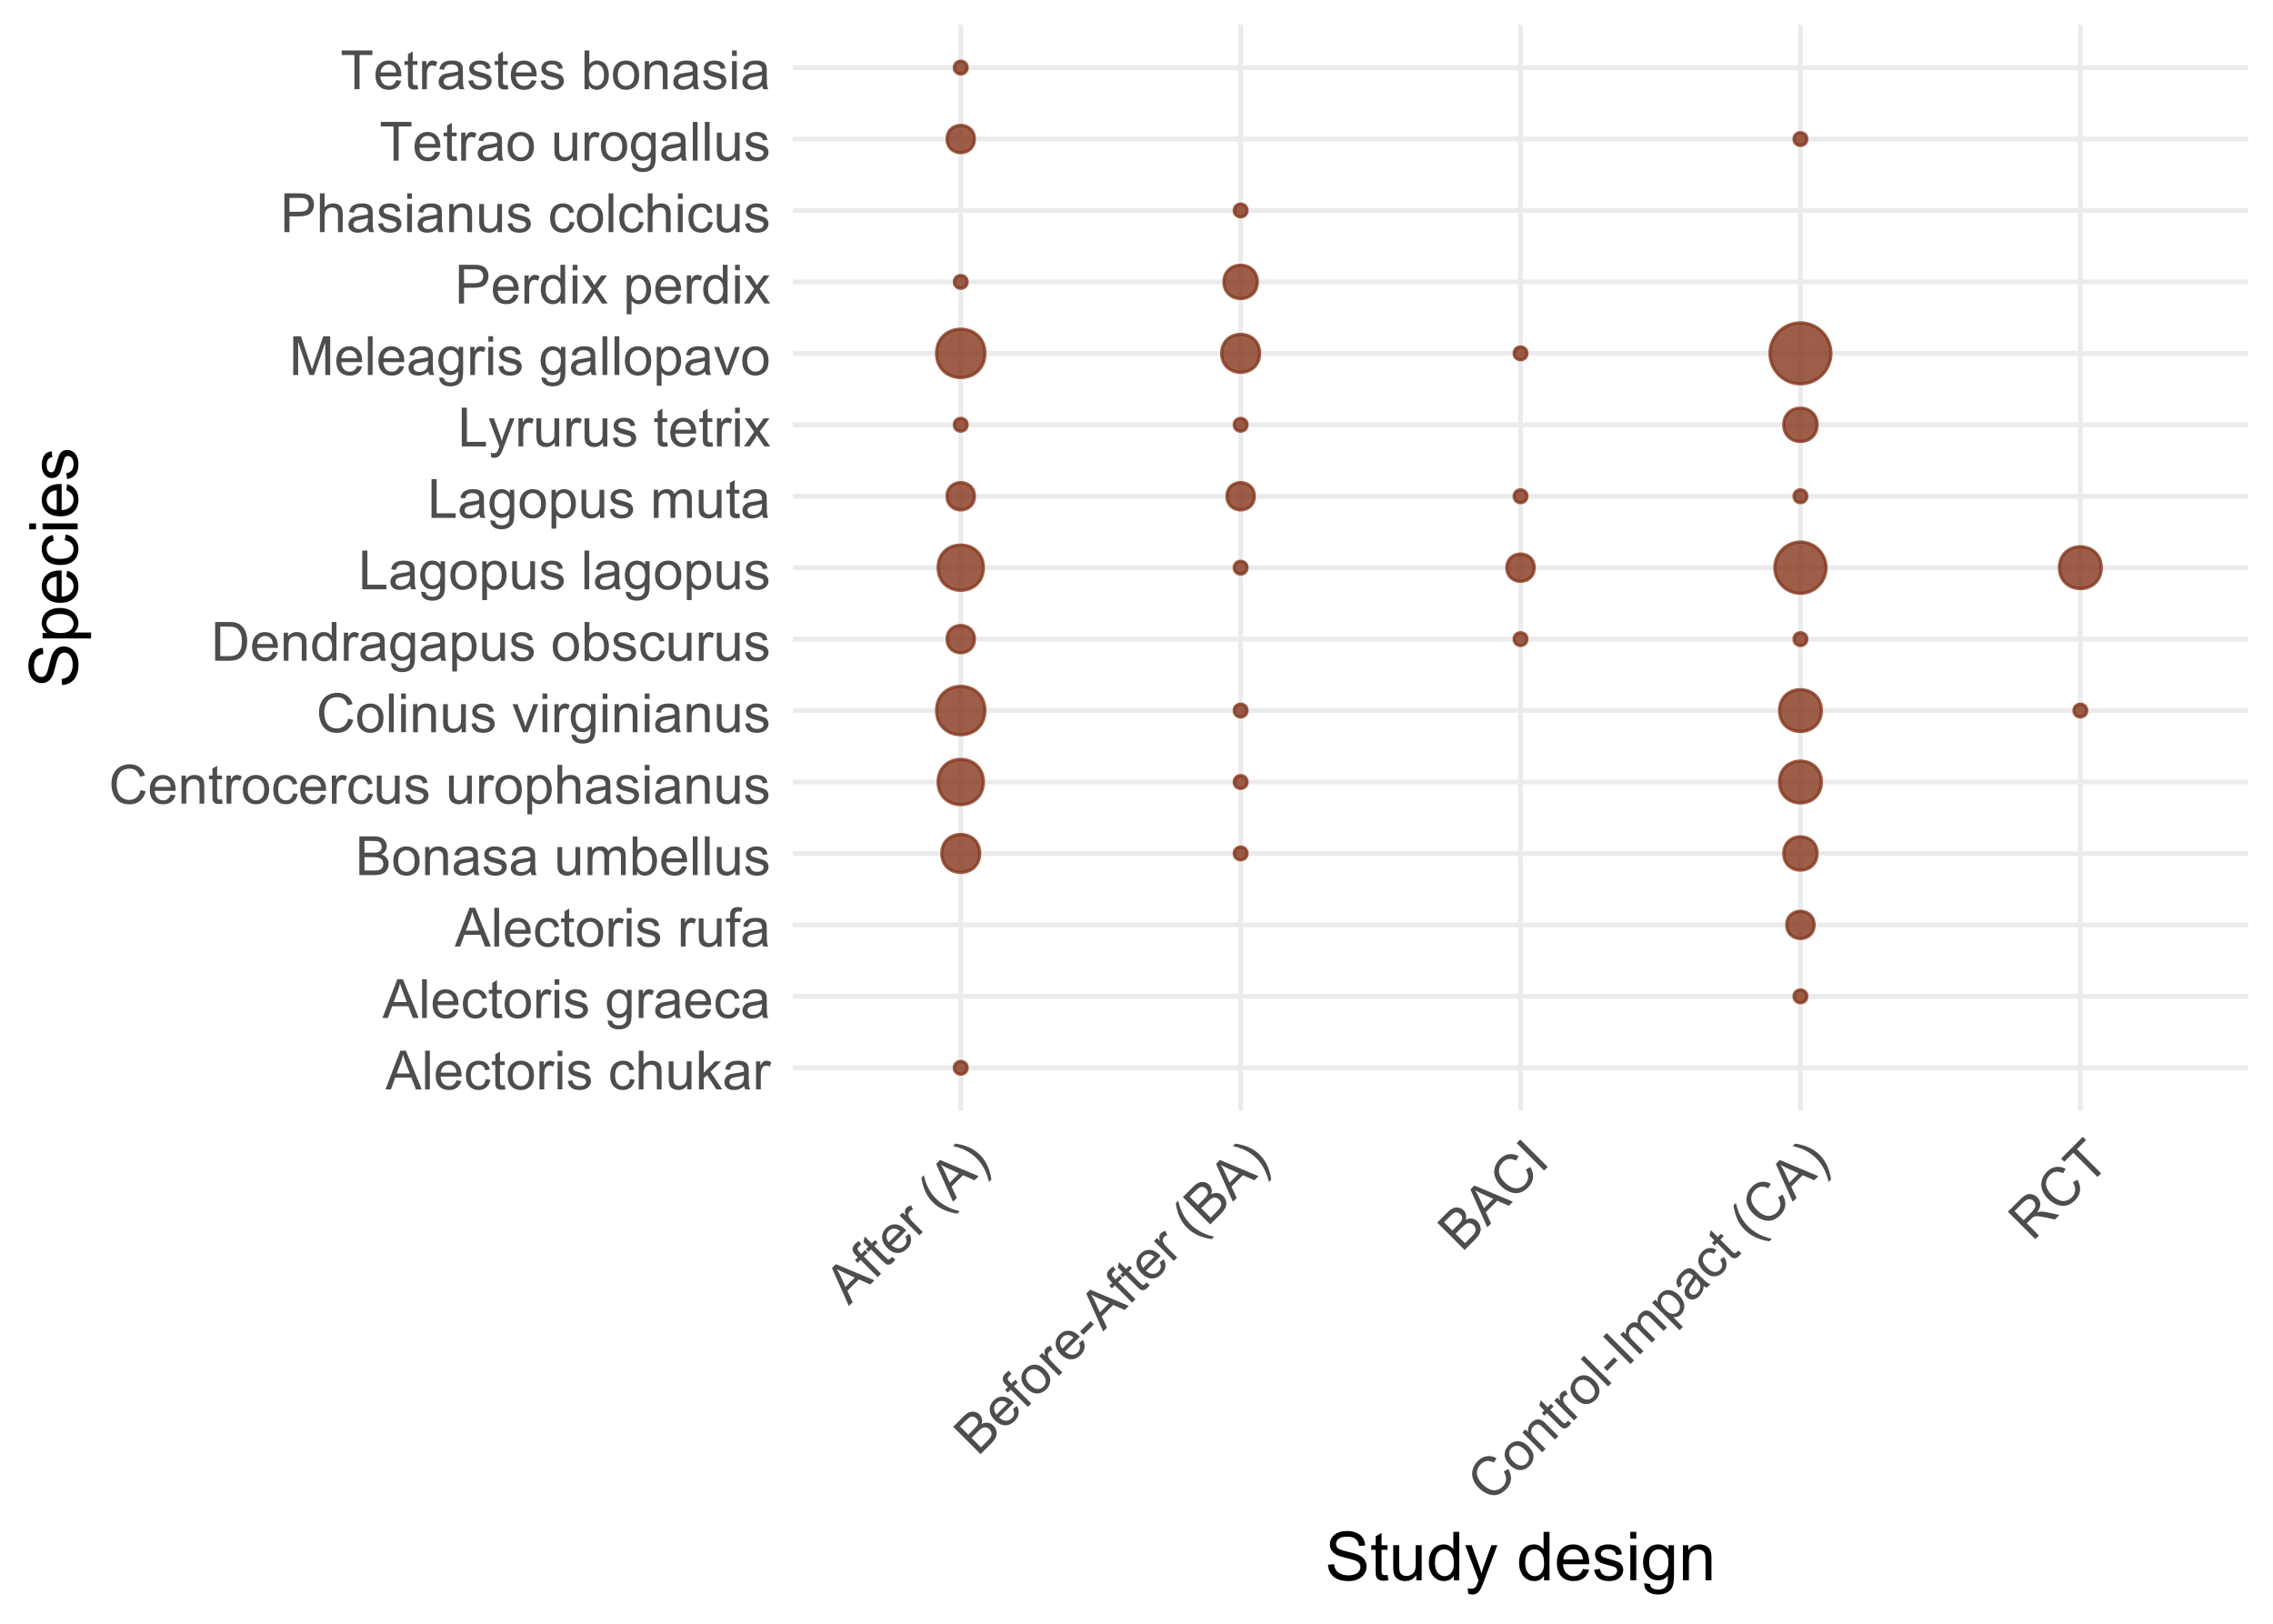 <?xml version="1.0" encoding="UTF-8"?>
<svg xmlns="http://www.w3.org/2000/svg" xmlns:xlink="http://www.w3.org/1999/xlink" width="504" height="360" viewBox="0 0 504 360">
<defs>
<g>
<g id="glyph-0-0">
<path d="M -0.016 0 L 3.281 -8.59 L 4.508 -8.59 L 8.023 0 L 6.727 0 L 5.727 -2.602 L 2.133 -2.602 L 1.188 0 L -0.016 0 M 2.461 -3.527 L 5.375 -3.527 L 4.477 -5.906 C 4.203 -6.629 4 -7.223 3.867 -7.688 C 3.758 -7.137 3.602 -6.59 3.406 -6.047 Z M 2.461 -3.527 "/>
</g>
<g id="glyph-0-1">
<path d="M 0.766 0 L 0.766 -8.59 L 1.82 -8.59 L 1.82 0 Z M 0.766 0 "/>
</g>
<g id="glyph-0-2">
<path d="M 5.051 -2.004 L 6.141 -1.867 C 5.969 -1.23 5.648 -0.738 5.188 -0.387 C 4.719 -0.035 4.125 0.141 3.406 0.141 C 2.492 0.141 1.773 -0.141 1.238 -0.699 C 0.707 -1.262 0.438 -2.047 0.438 -3.059 C 0.438 -4.105 0.711 -4.918 1.25 -5.496 C 1.789 -6.074 2.484 -6.363 3.344 -6.363 C 4.18 -6.363 4.859 -6.078 5.383 -5.516 C 5.914 -4.945 6.176 -4.148 6.176 -3.125 C 6.176 -3.059 6.172 -2.965 6.172 -2.844 L 1.531 -2.844 C 1.566 -2.156 1.762 -1.633 2.109 -1.273 C 2.457 -0.906 2.891 -0.727 3.41 -0.727 C 3.797 -0.727 4.125 -0.828 4.398 -1.031 C 4.672 -1.234 4.891 -1.559 5.051 -2.004 M 1.586 -3.711 L 5.062 -3.711 C 5.016 -4.23 4.883 -4.625 4.664 -4.887 C 4.328 -5.293 3.891 -5.496 3.359 -5.496 C 2.871 -5.496 2.465 -5.332 2.137 -5.008 C 1.805 -4.684 1.625 -4.25 1.586 -3.711 Z M 1.586 -3.711 "/>
</g>
<g id="glyph-0-3">
<path d="M 4.852 -2.281 L 5.891 -2.145 C 5.773 -1.43 5.484 -0.871 5.02 -0.465 C 4.551 -0.062 3.977 0.141 3.297 0.141 C 2.445 0.141 1.762 -0.137 1.246 -0.695 C 0.727 -1.25 0.469 -2.047 0.469 -3.086 C 0.469 -3.758 0.578 -4.348 0.805 -4.852 C 1.023 -5.355 1.363 -5.734 1.82 -5.984 C 2.273 -6.238 2.77 -6.363 3.305 -6.363 C 3.98 -6.363 4.531 -6.191 4.961 -5.852 C 5.391 -5.508 5.668 -5.023 5.789 -4.395 L 4.766 -4.234 C 4.664 -4.652 4.492 -4.969 4.246 -5.18 C 3.996 -5.391 3.695 -5.496 3.344 -5.496 C 2.812 -5.496 2.383 -5.305 2.051 -4.926 C 1.719 -4.543 1.555 -3.941 1.555 -3.117 C 1.555 -2.281 1.711 -1.672 2.031 -1.297 C 2.352 -0.918 2.77 -0.727 3.289 -0.727 C 3.699 -0.727 4.047 -0.852 4.324 -1.109 C 4.602 -1.359 4.777 -1.75 4.852 -2.281 Z M 4.852 -2.281 "/>
</g>
<g id="glyph-0-4">
<path d="M 3.094 -0.945 L 3.246 -0.012 C 2.949 0.051 2.684 0.082 2.449 0.082 C 2.066 0.082 1.77 0.02 1.559 -0.102 C 1.348 -0.219 1.199 -0.379 1.113 -0.578 C 1.027 -0.773 0.984 -1.188 0.984 -1.82 L 0.984 -5.402 L 0.211 -5.402 L 0.211 -6.223 L 0.984 -6.223 L 0.984 -7.766 L 2.031 -8.398 L 2.031 -6.223 L 3.094 -6.223 L 3.094 -5.402 L 2.031 -5.402 L 2.031 -1.766 C 2.031 -1.461 2.051 -1.27 2.09 -1.184 C 2.125 -1.098 2.188 -1.027 2.27 -0.977 C 2.355 -0.926 2.473 -0.902 2.633 -0.902 C 2.75 -0.902 2.902 -0.914 3.094 -0.945 Z M 3.094 -0.945 "/>
</g>
<g id="glyph-0-5">
<path d="M 0.398 -3.109 C 0.398 -4.262 0.719 -5.117 1.359 -5.672 C 1.895 -6.133 2.547 -6.363 3.316 -6.363 C 4.172 -6.363 4.871 -6.082 5.414 -5.523 C 5.957 -4.961 6.227 -4.188 6.227 -3.199 C 6.227 -2.398 6.109 -1.77 5.867 -1.309 C 5.629 -0.852 5.277 -0.492 4.82 -0.242 C 4.359 0.012 3.859 0.141 3.316 0.141 C 2.445 0.141 1.742 -0.141 1.203 -0.695 C 0.668 -1.254 0.398 -2.059 0.398 -3.109 M 1.484 -3.109 C 1.484 -2.312 1.656 -1.719 2.004 -1.32 C 2.352 -0.926 2.789 -0.727 3.316 -0.727 C 3.84 -0.727 4.273 -0.926 4.625 -1.324 C 4.969 -1.723 5.145 -2.328 5.145 -3.148 C 5.145 -3.914 4.969 -4.5 4.621 -4.895 C 4.27 -5.293 3.836 -5.492 3.316 -5.492 C 2.789 -5.492 2.352 -5.293 2.004 -4.898 C 1.656 -4.504 1.484 -3.906 1.484 -3.109 Z M 1.484 -3.109 "/>
</g>
<g id="glyph-0-6">
<path d="M 0.781 0 L 0.781 -6.223 L 1.727 -6.223 L 1.727 -5.281 C 1.969 -5.719 2.195 -6.012 2.398 -6.152 C 2.605 -6.293 2.828 -6.363 3.078 -6.363 C 3.43 -6.363 3.793 -6.25 4.16 -6.023 L 3.797 -5.047 C 3.539 -5.195 3.281 -5.273 3.023 -5.273 C 2.793 -5.273 2.586 -5.203 2.402 -5.066 C 2.219 -4.926 2.086 -4.734 2.008 -4.488 C 1.891 -4.113 1.836 -3.703 1.836 -3.258 L 1.836 0 Z M 0.781 0 "/>
</g>
<g id="glyph-0-7">
<path d="M 0.797 -7.375 L 0.797 -8.59 L 1.852 -8.59 L 1.852 -7.375 L 0.797 -7.375 M 0.797 0 L 0.797 -6.223 L 1.852 -6.223 L 1.852 0 Z M 0.797 0 "/>
</g>
<g id="glyph-0-8">
<path d="M 0.367 -1.859 L 1.414 -2.023 C 1.469 -1.602 1.633 -1.281 1.902 -1.062 C 2.168 -0.836 2.543 -0.727 3.023 -0.727 C 3.508 -0.727 3.867 -0.824 4.102 -1.023 C 4.336 -1.219 4.453 -1.449 4.453 -1.719 C 4.453 -1.953 4.348 -2.141 4.141 -2.281 C 3.996 -2.375 3.641 -2.492 3.062 -2.637 C 2.289 -2.832 1.754 -3 1.457 -3.145 C 1.156 -3.285 0.93 -3.484 0.777 -3.734 C 0.621 -3.988 0.547 -4.266 0.547 -4.57 C 0.547 -4.848 0.609 -5.105 0.734 -5.34 C 0.863 -5.578 1.035 -5.773 1.254 -5.93 C 1.418 -6.051 1.641 -6.152 1.926 -6.238 C 2.207 -6.32 2.512 -6.363 2.836 -6.363 C 3.324 -6.363 3.754 -6.293 4.121 -6.152 C 4.492 -6.012 4.762 -5.82 4.938 -5.582 C 5.113 -5.34 5.234 -5.02 5.305 -4.617 L 4.273 -4.477 C 4.227 -4.797 4.09 -5.047 3.863 -5.227 C 3.641 -5.406 3.32 -5.496 2.914 -5.496 C 2.426 -5.496 2.082 -5.414 1.875 -5.258 C 1.668 -5.094 1.562 -4.906 1.562 -4.695 C 1.562 -4.555 1.605 -4.434 1.695 -4.324 C 1.777 -4.211 1.914 -4.117 2.098 -4.043 C 2.203 -4.004 2.516 -3.914 3.031 -3.773 C 3.773 -3.574 4.297 -3.41 4.59 -3.285 C 4.887 -3.156 5.117 -2.973 5.285 -2.73 C 5.453 -2.488 5.535 -2.188 5.539 -1.828 C 5.535 -1.477 5.434 -1.145 5.23 -0.836 C 5.023 -0.523 4.727 -0.285 4.344 -0.113 C 3.953 0.055 3.516 0.141 3.031 0.141 C 2.219 0.141 1.605 -0.027 1.18 -0.363 C 0.758 -0.699 0.484 -1.199 0.367 -1.859 Z M 0.367 -1.859 "/>
</g>
<g id="glyph-0-9">
</g>
<g id="glyph-0-10">
<path d="M 0.789 0 L 0.789 -8.59 L 1.844 -8.59 L 1.844 -5.508 C 2.336 -6.078 2.957 -6.363 3.711 -6.363 C 4.168 -6.363 4.57 -6.273 4.91 -6.09 C 5.25 -5.91 5.492 -5.656 5.641 -5.336 C 5.785 -5.016 5.859 -4.555 5.859 -3.945 L 5.859 0 L 4.805 0 L 4.805 -3.945 C 4.805 -4.469 4.691 -4.855 4.461 -5.094 C 4.234 -5.336 3.91 -5.453 3.492 -5.453 C 3.18 -5.453 2.887 -5.375 2.609 -5.211 C 2.336 -5.051 2.141 -4.828 2.023 -4.555 C 1.906 -4.273 1.844 -3.891 1.844 -3.406 L 1.844 0 Z M 0.789 0 "/>
</g>
<g id="glyph-0-11">
<path d="M 4.867 0 L 4.867 -0.914 C 4.383 -0.211 3.727 0.141 2.895 0.141 C 2.527 0.141 2.184 0.07 1.867 -0.07 C 1.547 -0.211 1.312 -0.387 1.156 -0.602 C 1.004 -0.812 0.895 -1.074 0.832 -1.383 C 0.789 -1.59 0.766 -1.918 0.766 -2.367 L 0.766 -6.223 L 1.82 -6.223 L 1.82 -2.773 C 1.82 -2.219 1.844 -1.848 1.887 -1.656 C 1.953 -1.379 2.094 -1.164 2.309 -1.004 C 2.523 -0.848 2.789 -0.766 3.105 -0.766 C 3.422 -0.766 3.719 -0.848 3.996 -1.012 C 4.273 -1.172 4.469 -1.395 4.586 -1.672 C 4.699 -1.953 4.758 -2.355 4.758 -2.891 L 4.758 -6.223 L 5.812 -6.223 L 5.812 0 Z M 4.867 0 "/>
</g>
<g id="glyph-0-12">
<path d="M 0.797 0 L 0.797 -8.59 L 1.852 -8.59 L 1.852 -3.691 L 4.348 -6.223 L 5.711 -6.223 L 3.336 -3.914 L 5.953 0 L 4.652 0 L 2.594 -3.18 L 1.852 -2.469 L 1.852 0 Z M 0.797 0 "/>
</g>
<g id="glyph-0-13">
<path d="M 4.852 -0.766 C 4.461 -0.434 4.086 -0.199 3.723 -0.062 C 3.363 0.07 2.973 0.141 2.562 0.141 C 1.875 0.141 1.352 -0.027 0.984 -0.359 C 0.617 -0.695 0.434 -1.121 0.434 -1.641 C 0.434 -1.945 0.504 -2.223 0.641 -2.477 C 0.781 -2.727 0.961 -2.93 1.188 -3.082 C 1.41 -3.234 1.664 -3.348 1.945 -3.43 C 2.152 -3.48 2.465 -3.535 2.883 -3.586 C 3.734 -3.688 4.359 -3.809 4.766 -3.949 C 4.766 -4.094 4.77 -4.184 4.77 -4.227 C 4.77 -4.652 4.672 -4.957 4.469 -5.133 C 4.203 -5.371 3.801 -5.492 3.27 -5.492 C 2.773 -5.492 2.406 -5.402 2.172 -5.23 C 1.934 -5.055 1.758 -4.746 1.648 -4.305 L 0.617 -4.445 C 0.707 -4.887 0.863 -5.246 1.078 -5.516 C 1.293 -5.789 1.602 -5.996 2.008 -6.145 C 2.414 -6.289 2.887 -6.363 3.422 -6.363 C 3.953 -6.363 4.383 -6.301 4.719 -6.176 C 5.047 -6.051 5.293 -5.895 5.449 -5.703 C 5.605 -5.516 5.715 -5.273 5.777 -4.984 C 5.812 -4.805 5.828 -4.484 5.828 -4.016 L 5.828 -2.609 C 5.828 -1.629 5.852 -1.008 5.898 -0.746 C 5.941 -0.488 6.031 -0.238 6.164 0 L 5.062 0 C 4.953 -0.219 4.883 -0.477 4.852 -0.766 M 4.766 -3.125 C 4.379 -2.965 3.805 -2.832 3.039 -2.727 C 2.605 -2.66 2.301 -2.59 2.121 -2.516 C 1.941 -2.434 1.801 -2.32 1.703 -2.172 C 1.605 -2.02 1.559 -1.852 1.559 -1.672 C 1.559 -1.387 1.664 -1.152 1.879 -0.969 C 2.09 -0.781 2.402 -0.684 2.812 -0.688 C 3.219 -0.684 3.578 -0.773 3.898 -0.953 C 4.211 -1.129 4.445 -1.371 4.594 -1.68 C 4.707 -1.918 4.762 -2.27 4.766 -2.734 Z M 4.766 -3.125 "/>
</g>
<g id="glyph-0-14">
<path d="M 0.598 0.516 L 1.625 0.668 C 1.664 0.984 1.785 1.215 1.98 1.359 C 2.242 1.555 2.598 1.652 3.055 1.652 C 3.539 1.652 3.918 1.555 4.184 1.359 C 4.449 1.164 4.629 0.891 4.723 0.539 C 4.777 0.324 4.801 -0.129 4.797 -0.812 C 4.336 -0.273 3.762 0 3.078 0 C 2.219 0 1.559 -0.309 1.09 -0.926 C 0.621 -1.543 0.387 -2.281 0.387 -3.148 C 0.387 -3.738 0.492 -4.289 0.711 -4.789 C 0.922 -5.293 1.234 -5.68 1.645 -5.953 C 2.051 -6.227 2.531 -6.363 3.082 -6.363 C 3.816 -6.363 4.422 -6.066 4.898 -5.473 L 4.898 -6.223 L 5.871 -6.223 L 5.871 -0.844 C 5.871 0.125 5.773 0.812 5.574 1.215 C 5.379 1.621 5.066 1.938 4.637 2.172 C 4.211 2.406 3.684 2.523 3.059 2.523 C 2.316 2.523 1.719 2.359 1.258 2.023 C 0.805 1.691 0.582 1.188 0.598 0.516 M 1.469 -3.223 C 1.469 -2.406 1.633 -1.812 1.957 -1.438 C 2.281 -1.062 2.688 -0.875 3.176 -0.875 C 3.66 -0.875 4.066 -1.059 4.395 -1.434 C 4.723 -1.805 4.887 -2.391 4.887 -3.188 C 4.887 -3.949 4.719 -4.523 4.379 -4.91 C 4.043 -5.297 3.633 -5.492 3.156 -5.492 C 2.688 -5.492 2.289 -5.301 1.961 -4.918 C 1.633 -4.539 1.469 -3.973 1.469 -3.223 Z M 1.469 -3.223 "/>
</g>
<g id="glyph-0-15">
<path d="M 1.043 0 L 1.043 -5.402 L 0.109 -5.402 L 0.109 -6.223 L 1.043 -6.223 L 1.043 -6.883 C 1.043 -7.301 1.078 -7.613 1.156 -7.816 C 1.254 -8.09 1.434 -8.312 1.691 -8.48 C 1.945 -8.652 2.305 -8.734 2.766 -8.734 C 3.062 -8.734 3.391 -8.703 3.75 -8.633 L 3.594 -7.711 C 3.371 -7.75 3.164 -7.77 2.969 -7.77 C 2.648 -7.77 2.422 -7.699 2.289 -7.562 C 2.156 -7.426 2.094 -7.172 2.094 -6.797 L 2.094 -6.223 L 3.305 -6.223 L 3.305 -5.402 L 2.094 -5.402 L 2.094 0 Z M 1.043 0 "/>
</g>
<g id="glyph-0-16">
<path d="M 0.879 0 L 0.879 -8.59 L 4.102 -8.59 C 4.758 -8.59 5.285 -8.504 5.68 -8.328 C 6.078 -8.156 6.387 -7.887 6.613 -7.527 C 6.836 -7.164 6.949 -6.785 6.949 -6.391 C 6.949 -6.023 6.852 -5.68 6.648 -5.355 C 6.453 -5.031 6.148 -4.77 5.75 -4.57 C 6.266 -4.418 6.668 -4.156 6.945 -3.789 C 7.227 -3.422 7.367 -2.988 7.367 -2.492 C 7.367 -2.086 7.281 -1.715 7.109 -1.367 C 6.941 -1.023 6.73 -0.758 6.48 -0.57 C 6.23 -0.383 5.918 -0.238 5.539 -0.145 C 5.164 -0.047 4.699 0 4.156 0 L 0.879 0 M 2.016 -4.98 L 3.875 -4.98 C 4.375 -4.98 4.738 -5.012 4.957 -5.078 C 5.246 -5.164 5.465 -5.309 5.609 -5.508 C 5.758 -5.707 5.828 -5.957 5.828 -6.258 C 5.828 -6.543 5.762 -6.793 5.625 -7.012 C 5.488 -7.227 5.293 -7.375 5.039 -7.457 C 4.785 -7.535 4.348 -7.578 3.734 -7.578 L 2.016 -7.578 L 2.016 -4.98 M 2.016 -1.016 L 4.156 -1.016 C 4.52 -1.016 4.777 -1.027 4.93 -1.055 C 5.188 -1.102 5.406 -1.18 5.586 -1.289 C 5.758 -1.398 5.902 -1.559 6.016 -1.766 C 6.129 -1.977 6.188 -2.215 6.188 -2.492 C 6.188 -2.809 6.105 -3.09 5.941 -3.324 C 5.777 -3.562 5.551 -3.727 5.258 -3.824 C 4.969 -3.918 4.547 -3.969 4 -3.969 L 2.016 -3.969 Z M 2.016 -1.016 "/>
</g>
<g id="glyph-0-17">
<path d="M 0.789 0 L 0.789 -6.223 L 1.742 -6.223 L 1.742 -5.336 C 2.195 -6.02 2.855 -6.363 3.719 -6.363 C 4.094 -6.363 4.441 -6.297 4.754 -6.16 C 5.07 -6.027 5.305 -5.848 5.461 -5.633 C 5.617 -5.41 5.727 -5.152 5.789 -4.852 C 5.828 -4.656 5.848 -4.312 5.848 -3.828 L 5.848 0 L 4.793 0 L 4.793 -3.785 C 4.793 -4.215 4.75 -4.535 4.672 -4.75 C 4.586 -4.961 4.441 -5.133 4.234 -5.258 C 4.023 -5.387 3.781 -5.449 3.5 -5.449 C 3.047 -5.449 2.66 -5.305 2.336 -5.023 C 2.008 -4.734 1.844 -4.195 1.844 -3.398 L 1.844 0 Z M 0.789 0 "/>
</g>
<g id="glyph-0-18">
<path d="M 0.789 0 L 0.789 -6.223 L 1.734 -6.223 L 1.734 -5.352 C 1.93 -5.656 2.188 -5.898 2.516 -6.086 C 2.836 -6.27 3.207 -6.363 3.621 -6.363 C 4.082 -6.363 4.461 -6.266 4.754 -6.078 C 5.051 -5.883 5.258 -5.617 5.379 -5.273 C 5.871 -6 6.512 -6.363 7.301 -6.363 C 7.918 -6.363 8.391 -6.191 8.727 -5.852 C 9.055 -5.508 9.223 -4.98 9.223 -4.273 L 9.223 0 L 8.172 0 L 8.172 -3.922 C 8.172 -4.34 8.141 -4.645 8.07 -4.832 C 8.004 -5.016 7.879 -5.164 7.699 -5.281 C 7.52 -5.391 7.309 -5.449 7.066 -5.449 C 6.629 -5.449 6.266 -5.305 5.977 -5.012 C 5.688 -4.723 5.543 -4.254 5.543 -3.617 L 5.543 0 L 4.488 0 L 4.488 -4.043 C 4.488 -4.512 4.402 -4.863 4.23 -5.098 C 4.059 -5.332 3.777 -5.449 3.387 -5.449 C 3.09 -5.449 2.816 -5.371 2.562 -5.215 C 2.312 -5.059 2.129 -4.828 2.016 -4.531 C 1.902 -4.227 1.844 -3.793 1.844 -3.227 L 1.844 0 Z M 0.789 0 "/>
</g>
<g id="glyph-0-19">
<path d="M 1.766 0 L 0.785 0 L 0.785 -8.59 L 1.84 -8.59 L 1.84 -5.523 C 2.285 -6.082 2.852 -6.363 3.547 -6.363 C 3.926 -6.363 4.289 -6.285 4.633 -6.133 C 4.973 -5.977 5.254 -5.762 5.477 -5.48 C 5.695 -5.203 5.867 -4.863 5.992 -4.469 C 6.117 -4.074 6.18 -3.652 6.18 -3.203 C 6.18 -2.141 5.918 -1.312 5.391 -0.734 C 4.863 -0.152 4.23 0.141 3.492 0.141 C 2.758 0.141 2.18 -0.168 1.766 -0.781 L 1.766 0 M 1.75 -3.156 C 1.75 -2.41 1.852 -1.871 2.055 -1.539 C 2.387 -1 2.836 -0.727 3.406 -0.727 C 3.863 -0.727 4.262 -0.926 4.602 -1.328 C 4.934 -1.727 5.102 -2.324 5.102 -3.117 C 5.102 -3.93 4.941 -4.531 4.621 -4.914 C 4.297 -5.305 3.906 -5.496 3.453 -5.496 C 2.988 -5.496 2.59 -5.297 2.258 -4.895 C 1.922 -4.496 1.75 -3.914 1.75 -3.156 Z M 1.75 -3.156 "/>
</g>
<g id="glyph-0-20">
<path d="M 7.055 -3.012 L 8.191 -2.727 C 7.953 -1.789 7.523 -1.078 6.906 -0.59 C 6.285 -0.098 5.527 0.148 4.633 0.148 C 3.711 0.148 2.957 -0.043 2.375 -0.418 C 1.797 -0.797 1.355 -1.344 1.051 -2.055 C 0.75 -2.77 0.598 -3.539 0.598 -4.359 C 0.598 -5.254 0.77 -6.035 1.109 -6.699 C 1.453 -7.367 1.938 -7.871 2.57 -8.219 C 3.199 -8.562 3.895 -8.734 4.652 -8.734 C 5.512 -8.734 6.234 -8.516 6.82 -8.078 C 7.406 -7.641 7.812 -7.027 8.047 -6.234 L 6.926 -5.969 C 6.727 -6.594 6.438 -7.051 6.059 -7.336 C 5.68 -7.621 5.203 -7.766 4.629 -7.766 C 3.969 -7.766 3.418 -7.605 2.973 -7.289 C 2.531 -6.973 2.219 -6.547 2.039 -6.016 C 1.859 -5.48 1.77 -4.93 1.77 -4.367 C 1.77 -3.633 1.875 -2.996 2.09 -2.453 C 2.301 -1.906 2.633 -1.5 3.082 -1.23 C 3.531 -0.961 4.016 -0.828 4.539 -0.828 C 5.176 -0.828 5.715 -1.008 6.156 -1.375 C 6.598 -1.742 6.898 -2.289 7.055 -3.012 Z M 7.055 -3.012 "/>
</g>
<g id="glyph-0-21">
<path d="M 0.789 2.383 L 0.789 -6.223 L 1.75 -6.223 L 1.75 -5.414 C 1.977 -5.73 2.234 -5.969 2.52 -6.125 C 2.805 -6.285 3.148 -6.363 3.555 -6.363 C 4.086 -6.363 4.555 -6.227 4.961 -5.953 C 5.367 -5.68 5.676 -5.293 5.883 -4.797 C 6.09 -4.297 6.195 -3.75 6.195 -3.156 C 6.195 -2.52 6.078 -1.949 5.852 -1.438 C 5.621 -0.93 5.289 -0.539 4.855 -0.266 C 4.418 0.004 3.961 0.141 3.48 0.141 C 3.129 0.141 2.812 0.066 2.535 -0.082 C 2.254 -0.23 2.023 -0.418 1.844 -0.645 L 1.844 2.383 L 0.789 2.383 M 1.746 -3.078 C 1.746 -2.273 1.906 -1.684 2.234 -1.301 C 2.555 -0.918 2.949 -0.727 3.41 -0.727 C 3.879 -0.727 4.281 -0.926 4.613 -1.32 C 4.949 -1.719 5.113 -2.332 5.117 -3.164 C 5.113 -3.957 4.953 -4.551 4.625 -4.945 C 4.301 -5.34 3.91 -5.535 3.457 -5.539 C 3.008 -5.535 2.609 -5.328 2.266 -4.906 C 1.918 -4.488 1.746 -3.875 1.746 -3.078 Z M 1.746 -3.078 "/>
</g>
<g id="glyph-0-22">
<path d="M 2.52 0 L 0.152 -6.223 L 1.266 -6.223 L 2.602 -2.496 C 2.746 -2.094 2.879 -1.676 3 -1.242 C 3.094 -1.57 3.223 -1.965 3.391 -2.426 L 4.773 -6.223 L 5.859 -6.223 L 3.504 0 Z M 2.52 0 "/>
</g>
<g id="glyph-0-23">
<path d="M 0.926 0 L 0.926 -8.59 L 3.883 -8.59 C 4.551 -8.59 5.062 -8.547 5.414 -8.469 C 5.906 -8.352 6.324 -8.148 6.672 -7.852 C 7.125 -7.469 7.465 -6.98 7.691 -6.383 C 7.914 -5.789 8.027 -5.105 8.027 -4.344 C 8.027 -3.688 7.953 -3.109 7.797 -2.609 C 7.648 -2.102 7.449 -1.688 7.211 -1.355 C 6.973 -1.027 6.715 -0.766 6.43 -0.578 C 6.148 -0.387 5.805 -0.242 5.406 -0.148 C 5.004 -0.051 4.543 0 4.023 0 L 0.926 0 M 2.062 -1.016 L 3.898 -1.016 C 4.461 -1.016 4.906 -1.066 5.23 -1.172 C 5.551 -1.277 5.809 -1.426 6 -1.617 C 6.27 -1.887 6.48 -2.25 6.629 -2.703 C 6.781 -3.16 6.855 -3.711 6.855 -4.359 C 6.855 -5.258 6.707 -5.949 6.414 -6.43 C 6.117 -6.914 5.758 -7.234 5.336 -7.398 C 5.031 -7.516 4.543 -7.578 3.867 -7.578 L 2.062 -7.578 Z M 2.062 -1.016 "/>
</g>
<g id="glyph-0-24">
<path d="M 4.828 0 L 4.828 -0.785 C 4.434 -0.168 3.852 0.141 3.086 0.141 C 2.59 0.141 2.137 0.004 1.719 -0.27 C 1.305 -0.543 0.98 -0.926 0.754 -1.414 C 0.523 -1.906 0.41 -2.469 0.41 -3.105 C 0.41 -3.727 0.512 -4.289 0.719 -4.797 C 0.926 -5.301 1.238 -5.688 1.652 -5.961 C 2.066 -6.227 2.527 -6.363 3.039 -6.363 C 3.414 -6.363 3.75 -6.285 4.043 -6.125 C 4.336 -5.969 4.574 -5.762 4.758 -5.508 L 4.758 -8.59 L 5.805 -8.59 L 5.805 0 L 4.828 0 M 1.492 -3.105 C 1.492 -2.309 1.66 -1.711 2 -1.32 C 2.332 -0.922 2.73 -0.727 3.188 -0.727 C 3.648 -0.727 4.039 -0.914 4.363 -1.293 C 4.684 -1.668 4.844 -2.242 4.844 -3.016 C 4.844 -3.867 4.68 -4.492 4.352 -4.891 C 4.023 -5.289 3.621 -5.492 3.141 -5.492 C 2.672 -5.492 2.281 -5.297 1.965 -4.914 C 1.652 -4.531 1.492 -3.93 1.492 -3.105 Z M 1.492 -3.105 "/>
</g>
<g id="glyph-0-25">
<path d="M 0.879 0 L 0.879 -8.59 L 2.016 -8.59 L 2.016 -1.016 L 6.246 -1.016 L 6.246 0 Z M 0.879 0 "/>
</g>
<g id="glyph-0-26">
<path d="M 0.742 2.398 L 0.625 1.406 C 0.855 1.469 1.059 1.5 1.23 1.5 C 1.465 1.5 1.652 1.461 1.793 1.383 C 1.934 1.305 2.047 1.195 2.141 1.055 C 2.203 0.949 2.312 0.688 2.461 0.27 C 2.48 0.211 2.512 0.125 2.555 0.012 L 0.195 -6.223 L 1.328 -6.223 L 2.625 -2.617 C 2.793 -2.164 2.941 -1.68 3.078 -1.18 C 3.195 -1.66 3.34 -2.133 3.508 -2.594 L 4.84 -6.223 L 5.895 -6.223 L 3.527 0.105 C 3.273 0.789 3.078 1.258 2.938 1.516 C 2.746 1.863 2.531 2.121 2.289 2.281 C 2.047 2.445 1.758 2.523 1.422 2.523 C 1.219 2.523 0.992 2.48 0.742 2.398 Z M 0.742 2.398 "/>
</g>
<g id="glyph-0-27">
<path d="M 0.086 0 L 2.359 -3.234 L 0.258 -6.223 L 1.578 -6.223 L 2.531 -4.766 C 2.711 -4.484 2.855 -4.254 2.965 -4.066 C 3.137 -4.324 3.293 -4.555 3.438 -4.75 L 4.488 -6.223 L 5.75 -6.223 L 3.598 -3.293 L 5.914 0 L 4.617 0 L 3.34 -1.934 L 3 -2.453 L 1.367 0 Z M 0.086 0 "/>
</g>
<g id="glyph-0-28">
<path d="M 0.891 0 L 0.891 -8.59 L 2.602 -8.59 L 4.633 -2.508 C 4.82 -1.941 4.957 -1.516 5.047 -1.234 C 5.141 -1.547 5.293 -2.008 5.5 -2.613 L 7.559 -8.59 L 9.086 -8.59 L 9.086 0 L 7.992 0 L 7.992 -7.188 L 5.496 0 L 4.469 0 L 1.984 -7.312 L 1.984 0 Z M 0.891 0 "/>
</g>
<g id="glyph-0-29">
<path d="M 0.926 0 L 0.926 -8.59 L 4.164 -8.59 C 4.734 -8.59 5.172 -8.562 5.473 -8.508 C 5.895 -8.438 6.246 -8.305 6.531 -8.105 C 6.816 -7.91 7.047 -7.633 7.223 -7.277 C 7.395 -6.922 7.484 -6.531 7.484 -6.105 C 7.484 -5.375 7.25 -4.758 6.785 -4.25 C 6.32 -3.746 5.48 -3.492 4.266 -3.492 L 2.062 -3.492 L 2.062 0 L 0.926 0 M 2.062 -4.508 L 4.281 -4.508 C 5.016 -4.508 5.539 -4.641 5.848 -4.914 C 6.156 -5.188 6.312 -5.574 6.312 -6.07 C 6.312 -6.43 6.219 -6.738 6.039 -6.992 C 5.855 -7.25 5.617 -7.418 5.32 -7.5 C 5.129 -7.551 4.773 -7.578 4.258 -7.578 L 2.062 -7.578 Z M 2.062 -4.508 "/>
</g>
<g id="glyph-0-30">
<path d="M 3.109 0 L 3.109 -7.578 L 0.281 -7.578 L 0.281 -8.59 L 7.09 -8.59 L 7.09 -7.578 L 4.25 -7.578 L 4.25 0 Z M 3.109 0 "/>
</g>
<g id="glyph-1-0">
<path d="M -0.012 0.012 L -3.754 -8.395 L -2.887 -9.262 L 5.672 -5.672 L 4.758 -4.758 L 2.207 -5.887 L -0.332 -3.348 L 0.84 -0.84 L -0.012 0.012 M -0.754 -4.234 L 1.305 -6.293 L -1.012 -7.34 C -1.715 -7.66 -2.277 -7.938 -2.703 -8.172 C -2.391 -7.703 -2.113 -7.207 -1.867 -6.684 Z M -0.754 -4.234 "/>
</g>
<g id="glyph-1-1">
<path d="M 0.738 -0.738 L -3.082 -4.559 L -3.742 -3.898 L -4.32 -4.48 L -3.664 -5.137 L -4.129 -5.605 C -4.426 -5.902 -4.621 -6.148 -4.711 -6.344 C -4.832 -6.609 -4.863 -6.891 -4.801 -7.191 C -4.742 -7.492 -4.547 -7.809 -4.223 -8.133 C -4.012 -8.344 -3.754 -8.551 -3.453 -8.754 L -2.914 -7.992 C -3.094 -7.863 -3.254 -7.734 -3.395 -7.594 C -3.621 -7.367 -3.73 -7.16 -3.73 -6.969 C -3.727 -6.777 -3.594 -6.551 -3.328 -6.285 L -2.922 -5.879 L -2.062 -6.738 L -1.484 -6.156 L -2.34 -5.301 L 1.48 -1.48 Z M 0.738 -0.738 "/>
</g>
<g id="glyph-1-2">
<path d="M 1.52 -2.855 L 2.285 -2.305 C 2.121 -2.051 1.957 -1.84 1.789 -1.676 C 1.52 -1.402 1.266 -1.234 1.031 -1.172 C 0.797 -1.109 0.578 -1.117 0.379 -1.195 C 0.18 -1.273 -0.145 -1.539 -0.594 -1.984 L -3.125 -4.516 L -3.672 -3.969 L -4.25 -4.551 L -3.703 -5.098 L -4.793 -6.188 L -4.5 -7.375 L -2.961 -5.836 L -2.211 -6.586 L -1.633 -6.008 L -2.383 -5.258 L 0.191 -2.684 C 0.402 -2.473 0.555 -2.348 0.641 -2.312 C 0.727 -2.281 0.816 -2.273 0.914 -2.297 C 1.008 -2.32 1.113 -2.387 1.223 -2.5 C 1.305 -2.582 1.406 -2.699 1.52 -2.855 Z M 1.52 -2.855 "/>
</g>
<g id="glyph-1-3">
<path d="M 2.156 -4.988 L 3.02 -5.664 C 3.348 -5.094 3.473 -4.516 3.395 -3.941 C 3.312 -3.363 3.02 -2.82 2.508 -2.309 C 1.863 -1.664 1.156 -1.352 0.383 -1.371 C -0.391 -1.391 -1.137 -1.758 -1.852 -2.473 C -2.594 -3.215 -2.977 -3.98 -3.004 -4.77 C -3.031 -5.559 -2.742 -6.258 -2.133 -6.867 C -1.547 -7.453 -0.863 -7.734 -0.09 -7.707 C 0.684 -7.68 1.434 -7.301 2.16 -6.574 C 2.203 -6.531 2.27 -6.465 2.352 -6.371 L -0.93 -3.09 C -0.418 -2.637 0.09 -2.402 0.594 -2.391 C 1.094 -2.379 1.531 -2.559 1.898 -2.926 C 2.172 -3.199 2.332 -3.504 2.383 -3.84 C 2.434 -4.176 2.355 -4.559 2.156 -4.988 M -1.5 -3.746 L 0.957 -6.203 C 0.555 -6.539 0.184 -6.723 -0.156 -6.754 C -0.684 -6.805 -1.133 -6.641 -1.512 -6.262 C -1.855 -5.918 -2.027 -5.516 -2.031 -5.051 C -2.035 -4.59 -1.859 -4.152 -1.5 -3.746 Z M -1.5 -3.746 "/>
</g>
<g id="glyph-1-4">
<path d="M 0.551 -0.551 L -3.848 -4.949 L -3.18 -5.621 L -2.512 -4.957 C -2.652 -5.438 -2.699 -5.801 -2.652 -6.047 C -2.609 -6.293 -2.5 -6.5 -2.324 -6.676 C -2.074 -6.926 -1.738 -7.102 -1.316 -7.199 L -0.883 -6.254 C -1.172 -6.176 -1.41 -6.051 -1.59 -5.867 C -1.754 -5.703 -1.852 -5.508 -1.883 -5.281 C -1.914 -5.051 -1.871 -4.824 -1.754 -4.594 C -1.57 -4.246 -1.32 -3.914 -1.008 -3.602 L 1.297 -1.297 Z M 0.551 -0.551 "/>
</g>
<g id="glyph-1-5">
</g>
<g id="glyph-1-6">
<path d="M 3.77 -0.199 C 2.84 -0.305 1.883 -0.566 0.902 -0.977 C -0.078 -1.391 -0.941 -1.969 -1.688 -2.715 C -2.344 -3.371 -2.867 -4.105 -3.258 -4.922 C -3.707 -5.871 -4.02 -6.949 -4.191 -8.164 L -3.66 -8.695 C -3.418 -7.789 -3.23 -7.156 -3.09 -6.805 C -2.879 -6.254 -2.613 -5.723 -2.297 -5.211 C -1.898 -4.578 -1.438 -4 -0.914 -3.477 C 0.414 -2.148 2.152 -1.234 4.305 -0.734 Z M 3.77 -0.199 "/>
</g>
<g id="glyph-1-7">
<path d="M 2.832 0.738 L 2.301 1.273 C 1.801 -0.879 0.887 -2.621 -0.441 -3.949 C -0.961 -4.469 -1.539 -4.922 -2.168 -5.316 C -2.676 -5.637 -3.203 -5.902 -3.754 -6.117 C -4.109 -6.258 -4.746 -6.449 -5.664 -6.691 L -5.129 -7.227 C -3.918 -7.051 -2.836 -6.738 -1.891 -6.289 C -1.074 -5.898 -0.34 -5.375 0.32 -4.719 C 1.066 -3.973 1.645 -3.109 2.055 -2.129 C 2.465 -1.145 2.723 -0.191 2.832 0.738 Z M 2.832 0.738 "/>
</g>
<g id="glyph-1-8">
<path d="M 0.621 -0.621 L -5.453 -6.695 L -3.172 -8.973 C -2.711 -9.438 -2.277 -9.75 -1.871 -9.906 C -1.469 -10.062 -1.062 -10.094 -0.645 -9.996 C -0.23 -9.902 0.113 -9.715 0.395 -9.434 C 0.652 -9.176 0.828 -8.859 0.914 -8.488 C 1.004 -8.121 0.977 -7.723 0.832 -7.297 C 1.309 -7.555 1.773 -7.656 2.23 -7.594 C 2.688 -7.531 3.094 -7.324 3.445 -6.969 C 3.73 -6.684 3.938 -6.359 4.059 -5.996 C 4.184 -5.629 4.227 -5.293 4.18 -4.984 C 4.137 -4.676 4.016 -4.352 3.816 -4.02 C 3.617 -3.684 3.324 -3.324 2.938 -2.938 L 0.621 -0.621 M -2.098 -4.945 L -0.781 -6.262 C -0.426 -6.617 -0.195 -6.895 -0.086 -7.098 C 0.055 -7.363 0.109 -7.617 0.074 -7.863 C 0.035 -8.105 -0.09 -8.336 -0.301 -8.547 C -0.504 -8.75 -0.73 -8.879 -0.98 -8.934 C -1.23 -8.992 -1.473 -8.957 -1.711 -8.836 C -1.945 -8.711 -2.281 -8.434 -2.719 -7.996 L -3.934 -6.781 L -2.098 -4.945 M 0.707 -2.141 L 2.223 -3.656 C 2.48 -3.914 2.652 -4.105 2.738 -4.23 C 2.891 -4.449 2.988 -4.66 3.035 -4.859 C 3.082 -5.062 3.074 -5.277 3.008 -5.504 C 2.938 -5.73 2.809 -5.941 2.613 -6.137 C 2.387 -6.363 2.133 -6.5 1.852 -6.551 C 1.566 -6.605 1.289 -6.559 1.016 -6.422 C 0.742 -6.285 0.41 -6.02 0.023 -5.633 L -1.379 -4.23 Z M 0.707 -2.141 "/>
</g>
<g id="glyph-1-9">
<path d="M -1.918 -2.48 C -2.734 -3.297 -3.109 -4.125 -3.051 -4.973 C -2.996 -5.676 -2.699 -6.301 -2.156 -6.844 C -1.551 -7.449 -0.855 -7.746 -0.078 -7.734 C 0.703 -7.723 1.441 -7.367 2.141 -6.668 C 2.707 -6.102 3.07 -5.57 3.223 -5.074 C 3.379 -4.582 3.383 -4.082 3.238 -3.578 C 3.094 -3.074 2.828 -2.629 2.445 -2.246 C 1.828 -1.629 1.133 -1.328 0.359 -1.344 C -0.418 -1.359 -1.176 -1.738 -1.918 -2.48 M -1.152 -3.25 C -0.59 -2.684 -0.043 -2.387 0.484 -2.352 C 1.008 -2.316 1.457 -2.484 1.832 -2.859 C 2.203 -3.23 2.367 -3.68 2.332 -4.207 C 2.297 -4.734 1.988 -5.285 1.414 -5.863 C 0.867 -6.406 0.332 -6.695 -0.195 -6.73 C -0.723 -6.762 -1.168 -6.594 -1.539 -6.227 C -1.91 -5.855 -2.078 -5.406 -2.047 -4.879 C -2.012 -4.355 -1.715 -3.812 -1.152 -3.25 Z M -1.152 -3.25 "/>
</g>
<g id="glyph-1-10">
<path d="M -1.555 -2.094 L -2.305 -2.844 L -0.012 -5.133 L 0.738 -4.383 Z M -1.555 -2.094 "/>
</g>
<g id="glyph-1-11">
<path d="M 2.859 -7.117 L 3.867 -7.719 C 4.355 -6.891 4.559 -6.082 4.465 -5.301 C 4.375 -4.516 4.012 -3.805 3.379 -3.172 C 2.727 -2.52 2.062 -2.121 1.383 -1.977 C 0.707 -1.832 0.008 -1.906 -0.711 -2.199 C -1.43 -2.488 -2.078 -2.926 -2.66 -3.504 C -3.293 -4.137 -3.723 -4.809 -3.953 -5.523 C -4.184 -6.234 -4.195 -6.938 -3.992 -7.629 C -3.793 -8.316 -3.422 -8.93 -2.887 -9.469 C -2.281 -10.074 -1.613 -10.43 -0.891 -10.535 C -0.168 -10.641 0.555 -10.496 1.281 -10.098 L 0.676 -9.121 C 0.094 -9.422 -0.434 -9.539 -0.902 -9.473 C -1.371 -9.406 -1.812 -9.168 -2.215 -8.762 C -2.684 -8.297 -2.961 -7.793 -3.051 -7.258 C -3.141 -6.719 -3.062 -6.199 -2.812 -5.695 C -2.562 -5.191 -2.234 -4.738 -1.836 -4.34 C -1.32 -3.82 -0.793 -3.445 -0.258 -3.211 C 0.277 -2.977 0.801 -2.922 1.309 -3.051 C 1.816 -3.176 2.258 -3.426 2.625 -3.797 C 3.078 -4.246 3.328 -4.758 3.379 -5.328 C 3.434 -5.898 3.258 -6.496 2.859 -7.117 Z M 2.859 -7.117 "/>
</g>
<g id="glyph-1-12">
<path d="M 0.793 -0.793 L -5.281 -6.867 L -4.48 -7.668 L 1.594 -1.594 Z M 0.793 -0.793 "/>
</g>
<g id="glyph-1-13">
<path d="M 0.559 -0.559 L -3.84 -4.961 L -3.168 -5.629 L -2.543 -5.004 C -2.703 -5.812 -2.48 -6.52 -1.867 -7.129 C -1.602 -7.395 -1.312 -7.59 -0.996 -7.719 C -0.676 -7.848 -0.387 -7.887 -0.121 -7.844 C 0.145 -7.801 0.406 -7.691 0.664 -7.523 C 0.828 -7.414 1.086 -7.188 1.43 -6.84 L 4.137 -4.137 L 3.391 -3.391 L 0.711 -6.066 C 0.41 -6.371 0.152 -6.566 -0.055 -6.66 C -0.266 -6.754 -0.488 -6.77 -0.727 -6.711 C -0.961 -6.652 -1.18 -6.527 -1.379 -6.328 C -1.699 -6.008 -1.871 -5.633 -1.898 -5.203 C -1.93 -4.77 -1.66 -4.273 -1.098 -3.707 L 1.305 -1.305 Z M 0.559 -0.559 "/>
</g>
<g id="glyph-1-14">
<path d="M 0.543 -0.543 L -5.531 -6.617 L -4.785 -7.363 L 1.289 -1.289 Z M 0.543 -0.543 "/>
</g>
<g id="glyph-1-15">
<path d="M 0.559 -0.559 L -3.84 -4.961 L -3.172 -5.625 L -2.555 -5.008 C -2.633 -5.363 -2.625 -5.719 -2.523 -6.082 C -2.426 -6.441 -2.23 -6.766 -1.938 -7.059 C -1.613 -7.387 -1.277 -7.586 -0.934 -7.66 C -0.59 -7.73 -0.254 -7.691 0.074 -7.531 C -0.09 -8.395 0.105 -9.105 0.664 -9.66 C 1.098 -10.098 1.555 -10.312 2.031 -10.305 C 2.508 -10.301 3 -10.043 3.5 -9.543 L 6.52 -6.52 L 5.781 -5.781 L 3.008 -8.551 C 2.711 -8.852 2.473 -9.039 2.293 -9.125 C 2.113 -9.207 1.918 -9.223 1.711 -9.176 C 1.504 -9.129 1.316 -9.02 1.145 -8.852 C 0.836 -8.539 0.68 -8.18 0.68 -7.77 C 0.684 -7.359 0.91 -6.93 1.363 -6.477 L 3.918 -3.918 L 3.172 -3.172 L 0.316 -6.031 C -0.016 -6.363 -0.324 -6.551 -0.613 -6.598 C -0.902 -6.641 -1.184 -6.523 -1.457 -6.246 C -1.668 -6.039 -1.809 -5.789 -1.875 -5.5 C -1.941 -5.211 -1.91 -4.922 -1.777 -4.629 C -1.645 -4.336 -1.379 -3.988 -0.977 -3.59 L 1.305 -1.305 Z M 0.559 -0.559 "/>
</g>
<g id="glyph-1-16">
<path d="M 2.246 1.125 L -3.84 -4.961 L -3.16 -5.641 L -2.59 -5.066 C -2.652 -5.449 -2.641 -5.801 -2.551 -6.113 C -2.461 -6.426 -2.273 -6.727 -1.984 -7.016 C -1.609 -7.391 -1.18 -7.625 -0.699 -7.719 C -0.219 -7.812 0.27 -7.758 0.77 -7.551 C 1.266 -7.344 1.727 -7.031 2.145 -6.613 C 2.598 -6.164 2.922 -5.676 3.121 -5.152 C 3.32 -4.633 3.359 -4.121 3.242 -3.621 C 3.129 -3.121 2.898 -2.703 2.559 -2.363 C 2.312 -2.113 2.035 -1.941 1.734 -1.852 C 1.43 -1.758 1.137 -1.727 0.848 -1.762 L 2.992 0.383 L 2.246 1.125 M -0.941 -3.41 C -0.375 -2.844 0.16 -2.539 0.66 -2.5 C 1.16 -2.457 1.57 -2.598 1.898 -2.926 C 2.23 -3.258 2.371 -3.68 2.328 -4.195 C 2.285 -4.715 1.969 -5.266 1.379 -5.855 C 0.82 -6.414 0.285 -6.719 -0.227 -6.77 C -0.734 -6.816 -1.152 -6.68 -1.473 -6.359 C -1.789 -6.043 -1.922 -5.613 -1.867 -5.07 C -1.816 -4.531 -1.508 -3.977 -0.941 -3.41 Z M -0.941 -3.41 "/>
</g>
<g id="glyph-1-17">
<path d="M 2.887 -3.973 C 2.848 -3.461 2.746 -3.031 2.586 -2.68 C 2.43 -2.328 2.203 -2.004 1.91 -1.711 C 1.426 -1.227 0.938 -0.973 0.441 -0.949 C -0.055 -0.926 -0.484 -1.098 -0.852 -1.465 C -1.07 -1.684 -1.215 -1.93 -1.297 -2.203 C -1.375 -2.48 -1.391 -2.75 -1.34 -3.02 C -1.289 -3.285 -1.191 -3.547 -1.047 -3.801 C -0.941 -3.984 -0.758 -4.242 -0.496 -4.574 C 0.031 -5.25 0.391 -5.777 0.574 -6.16 C 0.477 -6.266 0.414 -6.332 0.387 -6.359 C 0.082 -6.664 -0.203 -6.809 -0.469 -6.789 C -0.828 -6.77 -1.195 -6.57 -1.57 -6.195 C -1.922 -5.844 -2.117 -5.523 -2.164 -5.234 C -2.207 -4.941 -2.113 -4.602 -1.883 -4.211 L -2.711 -3.578 C -2.957 -3.957 -3.098 -4.32 -3.137 -4.664 C -3.18 -5.008 -3.105 -5.375 -2.922 -5.766 C -2.738 -6.156 -2.457 -6.539 -2.078 -6.918 C -1.703 -7.293 -1.355 -7.555 -1.031 -7.703 C -0.707 -7.848 -0.426 -7.91 -0.18 -7.887 C 0.062 -7.863 0.312 -7.77 0.559 -7.609 C 0.711 -7.508 0.953 -7.293 1.285 -6.961 L 2.277 -5.965 C 2.973 -5.273 3.426 -4.852 3.641 -4.699 C 3.855 -4.547 4.098 -4.434 4.359 -4.359 L 3.578 -3.578 C 3.348 -3.656 3.117 -3.789 2.887 -3.973 M 1.16 -5.578 C 1 -5.195 0.688 -4.695 0.223 -4.078 C -0.039 -3.727 -0.207 -3.461 -0.277 -3.277 C -0.348 -3.094 -0.367 -2.918 -0.328 -2.742 C -0.293 -2.566 -0.207 -2.414 -0.078 -2.281 C 0.121 -2.086 0.359 -1.992 0.645 -2.012 C 0.926 -2.031 1.215 -2.184 1.504 -2.473 C 1.793 -2.762 1.984 -3.078 2.082 -3.43 C 2.18 -3.777 2.172 -4.113 2.059 -4.438 C 1.973 -4.688 1.762 -4.973 1.434 -5.305 Z M 1.16 -5.578 "/>
</g>
<g id="glyph-1-18">
<path d="M 1.82 -5.043 L 2.648 -5.68 C 3.074 -5.094 3.262 -4.492 3.219 -3.879 C 3.176 -3.262 2.914 -2.715 2.434 -2.234 C 1.828 -1.633 1.148 -1.344 0.391 -1.371 C -0.371 -1.398 -1.117 -1.781 -1.852 -2.516 C -2.328 -2.988 -2.664 -3.484 -2.863 -4 C -3.062 -4.512 -3.09 -5.02 -2.945 -5.52 C -2.801 -6.02 -2.543 -6.457 -2.164 -6.836 C -1.684 -7.312 -1.172 -7.586 -0.629 -7.645 C -0.082 -7.707 0.457 -7.559 0.984 -7.199 L 0.371 -6.363 C 0.008 -6.59 -0.336 -6.691 -0.66 -6.664 C -0.984 -6.637 -1.273 -6.5 -1.52 -6.254 C -1.895 -5.875 -2.066 -5.438 -2.031 -4.934 C -1.996 -4.43 -1.688 -3.887 -1.105 -3.301 C -0.516 -2.711 0.027 -2.395 0.523 -2.352 C 1.016 -2.312 1.445 -2.473 1.812 -2.84 C 2.102 -3.133 2.258 -3.465 2.273 -3.84 C 2.293 -4.215 2.141 -4.617 1.82 -5.043 Z M 1.82 -5.043 "/>
</g>
<g id="glyph-1-19">
<path d="M 0.668 -0.668 L -5.406 -6.742 L -2.715 -9.434 C -2.172 -9.977 -1.707 -10.332 -1.316 -10.504 C -0.926 -10.676 -0.508 -10.711 -0.062 -10.602 C 0.383 -10.496 0.773 -10.273 1.105 -9.941 C 1.539 -9.508 1.762 -9.008 1.777 -8.43 C 1.793 -7.855 1.551 -7.238 1.047 -6.574 C 1.363 -6.688 1.625 -6.746 1.836 -6.758 C 2.285 -6.777 2.777 -6.73 3.309 -6.617 L 6.02 -6.02 L 5.008 -5.008 L 2.941 -5.469 C 2.344 -5.598 1.871 -5.684 1.523 -5.727 C 1.18 -5.766 0.906 -5.766 0.711 -5.723 C 0.512 -5.68 0.336 -5.613 0.184 -5.52 C 0.07 -5.445 -0.086 -5.309 -0.293 -5.102 L -1.227 -4.168 L 1.473 -1.473 L 0.668 -0.668 M -1.922 -4.863 L -0.195 -6.594 C 0.172 -6.961 0.422 -7.285 0.555 -7.566 C 0.684 -7.852 0.719 -8.129 0.66 -8.406 C 0.602 -8.68 0.473 -8.914 0.277 -9.109 C -0.008 -9.398 -0.352 -9.531 -0.742 -9.508 C -1.137 -9.484 -1.559 -9.246 -2.008 -8.797 L -3.934 -6.875 Z M -1.922 -4.863 "/>
</g>
<g id="glyph-1-20">
<path d="M 2.199 -2.199 L -3.156 -7.559 L -5.16 -5.555 L -5.875 -6.273 L -1.062 -11.086 L -0.344 -10.371 L -2.352 -8.359 L 3.004 -3.004 Z M 2.199 -2.199 "/>
</g>
<g id="glyph-2-0">
<path d="M 0.672 -3.449 L 2.016 -3.566 C 2.078 -3.031 2.227 -2.59 2.457 -2.246 C 2.688 -1.902 3.051 -1.621 3.539 -1.41 C 4.027 -1.199 4.574 -1.09 5.188 -1.09 C 5.727 -1.09 6.207 -1.172 6.621 -1.332 C 7.035 -1.492 7.344 -1.715 7.547 -1.996 C 7.75 -2.277 7.852 -2.582 7.852 -2.914 C 7.852 -3.25 7.754 -3.547 7.559 -3.797 C 7.363 -4.051 7.039 -4.262 6.594 -4.43 C 6.305 -4.543 5.668 -4.719 4.68 -4.953 C 3.695 -5.191 3.004 -5.414 2.609 -5.625 C 2.094 -5.895 1.711 -6.227 1.461 -6.625 C 1.211 -7.023 1.086 -7.469 1.086 -7.961 C 1.086 -8.504 1.238 -9.012 1.547 -9.48 C 1.852 -9.953 2.301 -10.309 2.895 -10.555 C 3.484 -10.797 4.141 -10.922 4.863 -10.922 C 5.66 -10.922 6.359 -10.793 6.969 -10.535 C 7.578 -10.281 8.043 -9.902 8.371 -9.406 C 8.699 -8.906 8.875 -8.344 8.898 -7.711 L 7.535 -7.609 C 7.465 -8.289 7.215 -8.801 6.793 -9.148 C 6.371 -9.496 5.746 -9.668 4.922 -9.668 C 4.062 -9.668 3.438 -9.512 3.043 -9.195 C 2.648 -8.879 2.453 -8.5 2.453 -8.055 C 2.453 -7.672 2.594 -7.352 2.871 -7.105 C 3.145 -6.855 3.859 -6.602 5.012 -6.34 C 6.168 -6.078 6.961 -5.848 7.391 -5.656 C 8.016 -5.367 8.477 -5 8.773 -4.559 C 9.07 -4.117 9.223 -3.609 9.223 -3.031 C 9.223 -2.461 9.059 -1.922 8.73 -1.418 C 8.402 -0.91 7.934 -0.52 7.32 -0.238 C 6.707 0.043 6.02 0.184 5.25 0.184 C 4.281 0.184 3.465 0.043 2.809 -0.242 C 2.152 -0.523 1.637 -0.949 1.262 -1.52 C 0.891 -2.09 0.691 -2.73 0.672 -3.449 Z M 0.672 -3.449 "/>
</g>
<g id="glyph-2-1">
<path d="M 3.867 -1.18 L 4.059 -0.016 C 3.688 0.062 3.355 0.102 3.062 0.102 C 2.582 0.102 2.211 0.027 1.949 -0.125 C 1.684 -0.277 1.5 -0.477 1.391 -0.723 C 1.285 -0.969 1.23 -1.488 1.23 -2.277 L 1.23 -6.754 L 0.266 -6.754 L 0.266 -7.777 L 1.23 -7.777 L 1.23 -9.703 L 2.543 -10.496 L 2.543 -7.777 L 3.867 -7.777 L 3.867 -6.754 L 2.543 -6.754 L 2.543 -2.203 C 2.543 -1.828 2.566 -1.586 2.609 -1.48 C 2.656 -1.371 2.734 -1.285 2.84 -1.223 C 2.941 -1.16 3.094 -1.129 3.289 -1.129 C 3.434 -1.129 3.629 -1.145 3.867 -1.18 Z M 3.867 -1.18 "/>
</g>
<g id="glyph-2-2">
<path d="M 6.086 0 L 6.086 -1.141 C 5.48 -0.266 4.656 0.176 3.617 0.176 C 3.16 0.176 2.73 0.086 2.332 -0.086 C 1.934 -0.266 1.641 -0.484 1.445 -0.75 C 1.254 -1.016 1.117 -1.344 1.039 -1.727 C 0.984 -1.988 0.961 -2.398 0.961 -2.961 L 0.961 -7.777 L 2.277 -7.777 L 2.277 -3.465 C 2.277 -2.777 2.305 -2.312 2.359 -2.074 C 2.441 -1.727 2.617 -1.453 2.887 -1.258 C 3.152 -1.059 3.484 -0.961 3.883 -0.961 C 4.277 -0.961 4.648 -1.062 4.996 -1.262 C 5.34 -1.465 5.586 -1.742 5.73 -2.09 C 5.875 -2.441 5.945 -2.945 5.945 -3.609 L 5.945 -7.777 L 7.266 -7.777 L 7.266 0 Z M 6.086 0 "/>
</g>
<g id="glyph-2-3">
<path d="M 6.035 0 L 6.035 -0.98 C 5.543 -0.211 4.816 0.176 3.859 0.176 C 3.238 0.176 2.668 0.004 2.148 -0.336 C 1.629 -0.68 1.227 -1.156 0.941 -1.77 C 0.656 -2.383 0.512 -3.086 0.512 -3.883 C 0.512 -4.656 0.641 -5.363 0.902 -5.996 C 1.16 -6.629 1.547 -7.113 2.066 -7.449 C 2.582 -7.785 3.16 -7.953 3.801 -7.953 C 4.27 -7.953 4.688 -7.855 5.055 -7.656 C 5.422 -7.461 5.719 -7.203 5.945 -6.883 L 5.945 -10.738 L 7.258 -10.738 L 7.258 0 L 6.035 0 M 1.867 -3.883 C 1.867 -2.887 2.078 -2.141 2.496 -1.648 C 2.918 -1.156 3.414 -0.906 3.984 -0.906 C 4.559 -0.906 5.051 -1.145 5.453 -1.613 C 5.855 -2.086 6.059 -2.805 6.059 -3.773 C 6.059 -4.836 5.852 -5.617 5.441 -6.117 C 5.031 -6.613 4.527 -6.863 3.926 -6.863 C 3.34 -6.863 2.852 -6.625 2.457 -6.145 C 2.062 -5.668 1.867 -4.91 1.867 -3.883 Z M 1.867 -3.883 "/>
</g>
<g id="glyph-2-4">
<path d="M 0.93 2.996 L 0.785 1.758 C 1.07 1.836 1.324 1.875 1.539 1.875 C 1.832 1.875 2.066 1.824 2.242 1.727 C 2.418 1.629 2.562 1.492 2.672 1.32 C 2.758 1.188 2.891 0.859 3.078 0.336 C 3.102 0.266 3.141 0.156 3.195 0.016 L 0.242 -7.777 L 1.664 -7.777 L 3.281 -3.273 C 3.492 -2.703 3.68 -2.102 3.844 -1.473 C 3.996 -2.078 4.176 -2.668 4.387 -3.246 L 6.051 -7.777 L 7.367 -7.777 L 4.41 0.133 C 4.09 0.984 3.844 1.574 3.668 1.898 C 3.434 2.332 3.168 2.648 2.863 2.852 C 2.562 3.055 2.199 3.156 1.781 3.156 C 1.527 3.156 1.242 3.102 0.93 2.996 Z M 0.93 2.996 "/>
</g>
<g id="glyph-2-5">
</g>
<g id="glyph-2-6">
<path d="M 6.312 -2.504 L 7.676 -2.336 C 7.461 -1.539 7.062 -0.922 6.48 -0.484 C 5.902 -0.043 5.16 0.176 4.254 0.176 C 3.117 0.176 2.215 -0.176 1.551 -0.875 C 0.883 -1.574 0.551 -2.559 0.551 -3.824 C 0.551 -5.133 0.887 -6.148 1.559 -6.871 C 2.234 -7.594 3.109 -7.953 4.184 -7.953 C 5.223 -7.953 6.07 -7.602 6.73 -6.891 C 7.391 -6.184 7.719 -5.188 7.719 -3.902 C 7.719 -3.824 7.719 -3.707 7.711 -3.551 L 1.91 -3.551 C 1.961 -2.699 2.203 -2.043 2.637 -1.59 C 3.07 -1.137 3.613 -0.906 4.262 -0.906 C 4.746 -0.906 5.16 -1.035 5.5 -1.289 C 5.844 -1.543 6.113 -1.949 6.312 -2.504 M 1.984 -4.637 L 6.328 -4.637 C 6.27 -5.289 6.102 -5.781 5.828 -6.109 C 5.41 -6.617 4.867 -6.871 4.195 -6.871 C 3.59 -6.871 3.082 -6.668 2.668 -6.262 C 2.258 -5.855 2.027 -5.316 1.984 -4.637 Z M 1.984 -4.637 "/>
</g>
<g id="glyph-2-7">
<path d="M 0.461 -2.32 L 1.766 -2.527 C 1.84 -2.004 2.043 -1.605 2.375 -1.324 C 2.711 -1.047 3.18 -0.906 3.781 -0.906 C 4.383 -0.906 4.836 -1.031 5.125 -1.277 C 5.422 -1.523 5.566 -1.812 5.566 -2.145 C 5.566 -2.445 5.438 -2.68 5.18 -2.848 C 4.996 -2.965 4.547 -3.113 3.832 -3.297 C 2.863 -3.539 2.195 -3.75 1.82 -3.93 C 1.445 -4.109 1.164 -4.355 0.969 -4.668 C 0.777 -4.984 0.68 -5.332 0.68 -5.711 C 0.68 -6.059 0.762 -6.379 0.918 -6.676 C 1.078 -6.973 1.293 -7.215 1.566 -7.414 C 1.773 -7.562 2.051 -7.691 2.406 -7.797 C 2.762 -7.902 3.141 -7.953 3.547 -7.953 C 4.156 -7.953 4.691 -7.867 5.152 -7.691 C 5.613 -7.516 5.953 -7.277 6.176 -6.977 C 6.395 -6.676 6.547 -6.273 6.629 -5.773 L 5.34 -5.594 C 5.281 -5.996 5.109 -6.309 4.832 -6.531 C 4.551 -6.758 4.152 -6.871 3.641 -6.871 C 3.035 -6.871 2.602 -6.77 2.344 -6.57 C 2.086 -6.371 1.957 -6.137 1.957 -5.867 C 1.957 -5.695 2.008 -5.543 2.117 -5.406 C 2.223 -5.262 2.391 -5.145 2.621 -5.055 C 2.754 -5.004 3.141 -4.891 3.785 -4.719 C 4.719 -4.469 5.371 -4.266 5.738 -4.105 C 6.105 -3.945 6.395 -3.715 6.605 -3.414 C 6.816 -3.109 6.922 -2.734 6.922 -2.285 C 6.922 -1.844 6.793 -1.434 6.535 -1.043 C 6.281 -0.656 5.91 -0.355 5.426 -0.145 C 4.945 0.07 4.398 0.176 3.785 0.176 C 2.777 0.176 2.004 -0.035 1.477 -0.453 C 0.945 -0.875 0.609 -1.496 0.461 -2.32 Z M 0.461 -2.32 "/>
</g>
<g id="glyph-2-8">
<path d="M 0.996 -9.223 L 0.996 -10.738 L 2.312 -10.738 L 2.312 -9.223 L 0.996 -9.223 M 0.996 0 L 0.996 -7.777 L 2.312 -7.777 L 2.312 0 Z M 0.996 0 "/>
</g>
<g id="glyph-2-9">
<path d="M 0.746 0.645 L 2.027 0.836 C 2.082 1.23 2.23 1.52 2.477 1.699 C 2.801 1.941 3.25 2.066 3.816 2.066 C 4.426 2.066 4.898 1.941 5.23 1.699 C 5.562 1.453 5.785 1.113 5.902 0.672 C 5.973 0.406 6.004 -0.16 6 -1.02 C 5.422 -0.34 4.703 0 3.844 0 C 2.777 0 1.949 -0.387 1.363 -1.156 C 0.777 -1.93 0.484 -2.855 0.484 -3.934 C 0.484 -4.676 0.617 -5.359 0.887 -5.988 C 1.156 -6.613 1.543 -7.098 2.055 -7.441 C 2.566 -7.781 3.164 -7.953 3.852 -7.953 C 4.77 -7.953 5.527 -7.582 6.125 -6.84 L 6.125 -7.777 L 7.34 -7.777 L 7.34 -1.055 C 7.34 0.156 7.215 1.016 6.969 1.52 C 6.723 2.023 6.332 2.426 5.797 2.719 C 5.262 3.012 4.605 3.156 3.824 3.156 C 2.895 3.156 2.145 2.949 1.574 2.531 C 1.004 2.113 0.727 1.484 0.746 0.645 M 1.84 -4.027 C 1.84 -3.008 2.039 -2.262 2.445 -1.793 C 2.852 -1.324 3.359 -1.09 3.969 -1.09 C 4.574 -1.09 5.082 -1.324 5.492 -1.789 C 5.902 -2.258 6.109 -2.988 6.109 -3.984 C 6.109 -4.938 5.898 -5.656 5.477 -6.137 C 5.051 -6.621 4.543 -6.863 3.949 -6.863 C 3.363 -6.863 2.863 -6.625 2.453 -6.148 C 2.043 -5.672 1.84 -4.965 1.84 -4.027 Z M 1.84 -4.027 "/>
</g>
<g id="glyph-2-10">
<path d="M 0.988 0 L 0.988 -7.777 L 2.176 -7.777 L 2.176 -6.672 C 2.746 -7.527 3.57 -7.953 4.652 -7.953 C 5.121 -7.953 5.551 -7.871 5.945 -7.703 C 6.336 -7.531 6.629 -7.312 6.828 -7.039 C 7.02 -6.766 7.156 -6.441 7.234 -6.062 C 7.285 -5.82 7.309 -5.395 7.309 -4.781 L 7.309 0 L 5.992 0 L 5.992 -4.73 C 5.992 -5.27 5.941 -5.672 5.836 -5.938 C 5.734 -6.203 5.555 -6.414 5.293 -6.574 C 5.031 -6.73 4.723 -6.812 4.371 -6.812 C 3.812 -6.812 3.328 -6.633 2.918 -6.277 C 2.512 -5.922 2.309 -5.242 2.309 -4.25 L 2.309 0 Z M 0.988 0 "/>
</g>
<g id="glyph-3-0">
<path d="M -3.449 -0.676 L -3.566 -2.016 C -3.031 -2.078 -2.59 -2.227 -2.246 -2.457 C -1.902 -2.688 -1.621 -3.051 -1.41 -3.539 C -1.199 -4.027 -1.09 -4.574 -1.09 -5.188 C -1.09 -5.727 -1.172 -6.207 -1.332 -6.621 C -1.492 -7.035 -1.715 -7.344 -1.996 -7.547 C -2.277 -7.75 -2.582 -7.852 -2.914 -7.852 C -3.25 -7.852 -3.547 -7.754 -3.797 -7.559 C -4.051 -7.363 -4.262 -7.039 -4.43 -6.594 C -4.543 -6.305 -4.719 -5.668 -4.953 -4.68 C -5.191 -3.695 -5.414 -3.004 -5.625 -2.609 C -5.895 -2.094 -6.227 -1.711 -6.625 -1.461 C -7.023 -1.211 -7.469 -1.086 -7.961 -1.086 C -8.504 -1.086 -9.012 -1.238 -9.48 -1.547 C -9.953 -1.852 -10.309 -2.301 -10.555 -2.895 C -10.797 -3.484 -10.922 -4.141 -10.922 -4.863 C -10.922 -5.66 -10.793 -6.359 -10.535 -6.969 C -10.281 -7.578 -9.902 -8.043 -9.406 -8.371 C -8.906 -8.699 -8.344 -8.875 -7.711 -8.898 L -7.609 -7.535 C -8.289 -7.465 -8.801 -7.215 -9.148 -6.793 C -9.496 -6.371 -9.668 -5.746 -9.668 -4.922 C -9.668 -4.062 -9.512 -3.438 -9.195 -3.043 C -8.879 -2.648 -8.5 -2.453 -8.055 -2.453 C -7.672 -2.453 -7.352 -2.594 -7.105 -2.871 C -6.855 -3.145 -6.602 -3.859 -6.34 -5.012 C -6.078 -6.168 -5.848 -6.961 -5.652 -7.391 C -5.367 -8.016 -5 -8.477 -4.559 -8.773 C -4.117 -9.07 -3.609 -9.223 -3.031 -9.223 C -2.461 -9.223 -1.922 -9.059 -1.418 -8.73 C -0.91 -8.402 -0.52 -7.934 -0.238 -7.32 C 0.043 -6.707 0.184 -6.02 0.184 -5.25 C 0.184 -4.281 0.043 -3.465 -0.242 -2.809 C -0.523 -2.152 -0.949 -1.637 -1.52 -1.262 C -2.09 -0.891 -2.73 -0.691 -3.449 -0.676 Z M -3.449 -0.676 "/>
</g>
<g id="glyph-3-1">
<path d="M 2.98 -0.988 L -7.777 -0.988 L -7.777 -2.191 L -6.766 -2.191 C -7.164 -2.473 -7.461 -2.793 -7.656 -3.148 C -7.855 -3.504 -7.953 -3.938 -7.953 -4.445 C -7.953 -5.109 -7.781 -5.695 -7.441 -6.203 C -7.098 -6.711 -6.617 -7.094 -5.996 -7.352 C -5.371 -7.613 -4.691 -7.742 -3.949 -7.742 C -3.152 -7.742 -2.434 -7.598 -1.797 -7.312 C -1.16 -7.027 -0.672 -6.613 -0.332 -6.066 C 0.008 -5.523 0.176 -4.953 0.176 -4.352 C 0.176 -3.91 0.082 -3.516 -0.102 -3.168 C -0.289 -2.82 -0.523 -2.531 -0.805 -2.309 L 2.98 -2.309 L 2.98 -0.988 M -3.844 -2.184 C -2.844 -2.184 -2.105 -2.387 -1.625 -2.789 C -1.148 -3.195 -0.906 -3.688 -0.906 -4.262 C -0.906 -4.848 -1.156 -5.352 -1.652 -5.77 C -2.148 -6.184 -2.914 -6.395 -3.953 -6.395 C -4.945 -6.395 -5.688 -6.191 -6.18 -5.781 C -6.676 -5.375 -6.922 -4.887 -6.922 -4.32 C -6.922 -3.758 -6.66 -3.262 -6.133 -2.832 C -5.609 -2.398 -4.848 -2.184 -3.844 -2.184 Z M -3.844 -2.184 "/>
</g>
<g id="glyph-3-2">
<path d="M -2.504 -6.312 L -2.336 -7.676 C -1.539 -7.461 -0.922 -7.062 -0.484 -6.48 C -0.043 -5.902 0.176 -5.16 0.176 -4.254 C 0.176 -3.117 -0.176 -2.215 -0.875 -1.551 C -1.574 -0.883 -2.559 -0.551 -3.824 -0.551 C -5.133 -0.551 -6.148 -0.887 -6.871 -1.559 C -7.594 -2.234 -7.953 -3.109 -7.953 -4.184 C -7.953 -5.223 -7.602 -6.07 -6.891 -6.73 C -6.184 -7.391 -5.188 -7.719 -3.902 -7.719 C -3.824 -7.719 -3.707 -7.719 -3.551 -7.711 L -3.551 -1.91 C -2.699 -1.961 -2.043 -2.203 -1.59 -2.637 C -1.137 -3.07 -0.906 -3.613 -0.906 -4.262 C -0.906 -4.746 -1.035 -5.16 -1.289 -5.5 C -1.543 -5.844 -1.949 -6.113 -2.504 -6.312 M -4.637 -1.984 L -4.637 -6.328 C -5.289 -6.27 -5.781 -6.102 -6.109 -5.828 C -6.617 -5.41 -6.871 -4.867 -6.871 -4.195 C -6.871 -3.59 -6.668 -3.082 -6.262 -2.668 C -5.855 -2.258 -5.316 -2.027 -4.637 -1.984 Z M -4.637 -1.984 "/>
</g>
<g id="glyph-3-3">
<path d="M -2.848 -6.062 L -2.68 -7.359 C -1.785 -7.219 -1.086 -6.855 -0.582 -6.273 C -0.078 -5.691 0.176 -4.973 0.176 -4.125 C 0.176 -3.059 -0.172 -2.203 -0.867 -1.555 C -1.562 -0.91 -2.562 -0.586 -3.859 -0.586 C -4.699 -0.586 -5.434 -0.727 -6.062 -1.004 C -6.695 -1.281 -7.168 -1.707 -7.48 -2.273 C -7.797 -2.844 -7.953 -3.461 -7.953 -4.133 C -7.953 -4.977 -7.742 -5.668 -7.312 -6.203 C -6.887 -6.742 -6.277 -7.086 -5.492 -7.234 L -5.297 -5.953 C -5.816 -5.832 -6.211 -5.617 -6.477 -5.305 C -6.738 -4.996 -6.871 -4.621 -6.871 -4.184 C -6.871 -3.52 -6.633 -2.977 -6.156 -2.562 C -5.68 -2.148 -4.926 -1.941 -3.898 -1.941 C -2.852 -1.941 -2.094 -2.141 -1.617 -2.543 C -1.145 -2.941 -0.906 -3.465 -0.906 -4.109 C -0.906 -4.625 -1.066 -5.059 -1.383 -5.406 C -1.703 -5.75 -2.191 -5.973 -2.848 -6.062 Z M -2.848 -6.062 "/>
</g>
<g id="glyph-3-4">
<path d="M -9.223 -0.996 L -10.738 -0.996 L -10.738 -2.316 L -9.223 -2.316 L -9.223 -0.996 M 0 -0.996 L -7.777 -0.996 L -7.777 -2.316 L 0 -2.312 Z M 0 -0.996 "/>
</g>
<g id="glyph-3-5">
<path d="M -2.32 -0.461 L -2.527 -1.766 C -2.004 -1.84 -1.605 -2.043 -1.324 -2.375 C -1.047 -2.711 -0.906 -3.18 -0.906 -3.781 C -0.906 -4.383 -1.031 -4.836 -1.277 -5.125 C -1.523 -5.422 -1.812 -5.566 -2.145 -5.566 C -2.445 -5.566 -2.68 -5.438 -2.848 -5.18 C -2.965 -4.996 -3.113 -4.547 -3.297 -3.832 C -3.539 -2.863 -3.75 -2.195 -3.93 -1.82 C -4.109 -1.445 -4.355 -1.164 -4.668 -0.969 C -4.984 -0.777 -5.332 -0.68 -5.711 -0.68 C -6.059 -0.68 -6.379 -0.762 -6.676 -0.918 C -6.973 -1.078 -7.215 -1.293 -7.414 -1.566 C -7.562 -1.773 -7.691 -2.051 -7.797 -2.406 C -7.902 -2.762 -7.953 -3.141 -7.953 -3.547 C -7.953 -4.156 -7.867 -4.691 -7.691 -5.152 C -7.516 -5.613 -7.277 -5.953 -6.977 -6.176 C -6.676 -6.395 -6.273 -6.547 -5.773 -6.629 L -5.594 -5.34 C -5.996 -5.281 -6.309 -5.109 -6.531 -4.832 C -6.758 -4.551 -6.871 -4.152 -6.871 -3.641 C -6.871 -3.035 -6.77 -2.602 -6.57 -2.344 C -6.371 -2.086 -6.137 -1.957 -5.867 -1.957 C -5.695 -1.957 -5.543 -2.008 -5.406 -2.117 C -5.262 -2.223 -5.145 -2.391 -5.055 -2.621 C -5.004 -2.754 -4.891 -3.141 -4.719 -3.785 C -4.469 -4.719 -4.266 -5.371 -4.105 -5.738 C -3.945 -6.105 -3.715 -6.395 -3.414 -6.605 C -3.109 -6.816 -2.734 -6.922 -2.285 -6.922 C -1.844 -6.922 -1.434 -6.793 -1.043 -6.535 C -0.656 -6.281 -0.355 -5.91 -0.145 -5.426 C 0.07 -4.945 0.176 -4.398 0.176 -3.785 C 0.176 -2.777 -0.035 -2.004 -0.453 -1.477 C -0.875 -0.945 -1.496 -0.609 -2.32 -0.461 Z M -2.32 -0.461 "/>
</g>
</g>
<clipPath id="clip-0">
<path clip-rule="nonzero" d="M 175.793 236 L 498.52 236 L 498.52 238 L 175.793 238 Z M 175.793 236 "/>
</clipPath>
<clipPath id="clip-1">
<path clip-rule="nonzero" d="M 175.793 220 L 498.52 220 L 498.52 222 L 175.793 222 Z M 175.793 220 "/>
</clipPath>
<clipPath id="clip-2">
<path clip-rule="nonzero" d="M 175.793 204 L 498.52 204 L 498.52 206 L 175.793 206 Z M 175.793 204 "/>
</clipPath>
<clipPath id="clip-3">
<path clip-rule="nonzero" d="M 175.793 188 L 498.52 188 L 498.52 190 L 175.793 190 Z M 175.793 188 "/>
</clipPath>
<clipPath id="clip-4">
<path clip-rule="nonzero" d="M 175.793 172 L 498.52 172 L 498.52 174 L 175.793 174 Z M 175.793 172 "/>
</clipPath>
<clipPath id="clip-5">
<path clip-rule="nonzero" d="M 175.793 157 L 498.52 157 L 498.52 159 L 175.793 159 Z M 175.793 157 "/>
</clipPath>
<clipPath id="clip-6">
<path clip-rule="nonzero" d="M 175.793 141 L 498.52 141 L 498.52 143 L 175.793 143 Z M 175.793 141 "/>
</clipPath>
<clipPath id="clip-7">
<path clip-rule="nonzero" d="M 175.793 125 L 498.52 125 L 498.52 127 L 175.793 127 Z M 175.793 125 "/>
</clipPath>
<clipPath id="clip-8">
<path clip-rule="nonzero" d="M 175.793 109 L 498.52 109 L 498.52 111 L 175.793 111 Z M 175.793 109 "/>
</clipPath>
<clipPath id="clip-9">
<path clip-rule="nonzero" d="M 175.793 93 L 498.52 93 L 498.52 95 L 175.793 95 Z M 175.793 93 "/>
</clipPath>
<clipPath id="clip-10">
<path clip-rule="nonzero" d="M 175.793 77 L 498.52 77 L 498.52 79 L 175.793 79 Z M 175.793 77 "/>
</clipPath>
<clipPath id="clip-11">
<path clip-rule="nonzero" d="M 175.793 61 L 498.52 61 L 498.52 64 L 175.793 64 Z M 175.793 61 "/>
</clipPath>
<clipPath id="clip-12">
<path clip-rule="nonzero" d="M 175.793 46 L 498.52 46 L 498.52 48 L 175.793 48 Z M 175.793 46 "/>
</clipPath>
<clipPath id="clip-13">
<path clip-rule="nonzero" d="M 175.793 30 L 498.52 30 L 498.52 32 L 175.793 32 Z M 175.793 30 "/>
</clipPath>
<clipPath id="clip-14">
<path clip-rule="nonzero" d="M 175.793 14 L 498.52 14 L 498.52 16 L 175.793 16 Z M 175.793 14 "/>
</clipPath>
<clipPath id="clip-15">
<path clip-rule="nonzero" d="M 212 5.48 L 214 5.48 L 214 246.242 L 212 246.242 Z M 212 5.48 "/>
</clipPath>
<clipPath id="clip-16">
<path clip-rule="nonzero" d="M 274 5.48 L 276 5.48 L 276 246.242 L 274 246.242 Z M 274 5.48 "/>
</clipPath>
<clipPath id="clip-17">
<path clip-rule="nonzero" d="M 336 5.48 L 338 5.48 L 338 246.242 L 336 246.242 Z M 336 5.48 "/>
</clipPath>
<clipPath id="clip-18">
<path clip-rule="nonzero" d="M 398 5.48 L 400 5.48 L 400 246.242 L 398 246.242 Z M 398 5.48 "/>
</clipPath>
<clipPath id="clip-19">
<path clip-rule="nonzero" d="M 460 5.48 L 462 5.48 L 462 246.242 L 460 246.242 Z M 460 5.48 "/>
</clipPath>
</defs>
<rect x="-50.4" y="-36" width="604.8" height="432" fill="rgb(100%, 100%, 100%)" fill-opacity="1"/>
<g clip-path="url(#clip-0)">
<path fill="none" stroke-width="1.067" stroke-linecap="butt" stroke-linejoin="round" stroke="rgb(92.157%, 92.157%, 92.157%)" stroke-opacity="1" stroke-miterlimit="10" d="M 175.793 236.738 L 498.52 236.738 "/>
</g>
<g clip-path="url(#clip-1)">
<path fill="none" stroke-width="1.067" stroke-linecap="butt" stroke-linejoin="round" stroke="rgb(92.157%, 92.157%, 92.157%)" stroke-opacity="1" stroke-miterlimit="10" d="M 175.793 220.898 L 498.52 220.898 "/>
</g>
<g clip-path="url(#clip-2)">
<path fill="none" stroke-width="1.067" stroke-linecap="butt" stroke-linejoin="round" stroke="rgb(92.157%, 92.157%, 92.157%)" stroke-opacity="1" stroke-miterlimit="10" d="M 175.793 205.059 L 498.52 205.059 "/>
</g>
<g clip-path="url(#clip-3)">
<path fill="none" stroke-width="1.067" stroke-linecap="butt" stroke-linejoin="round" stroke="rgb(92.157%, 92.157%, 92.157%)" stroke-opacity="1" stroke-miterlimit="10" d="M 175.793 189.219 L 498.52 189.219 "/>
</g>
<g clip-path="url(#clip-4)">
<path fill="none" stroke-width="1.067" stroke-linecap="butt" stroke-linejoin="round" stroke="rgb(92.157%, 92.157%, 92.157%)" stroke-opacity="1" stroke-miterlimit="10" d="M 175.793 173.379 L 498.52 173.379 "/>
</g>
<g clip-path="url(#clip-5)">
<path fill="none" stroke-width="1.067" stroke-linecap="butt" stroke-linejoin="round" stroke="rgb(92.157%, 92.157%, 92.157%)" stroke-opacity="1" stroke-miterlimit="10" d="M 175.793 157.539 L 498.52 157.539 "/>
</g>
<g clip-path="url(#clip-6)">
<path fill="none" stroke-width="1.067" stroke-linecap="butt" stroke-linejoin="round" stroke="rgb(92.157%, 92.157%, 92.157%)" stroke-opacity="1" stroke-miterlimit="10" d="M 175.793 141.699 L 498.52 141.699 "/>
</g>
<g clip-path="url(#clip-7)">
<path fill="none" stroke-width="1.067" stroke-linecap="butt" stroke-linejoin="round" stroke="rgb(92.157%, 92.157%, 92.157%)" stroke-opacity="1" stroke-miterlimit="10" d="M 175.793 125.859 L 498.52 125.859 "/>
</g>
<g clip-path="url(#clip-8)">
<path fill="none" stroke-width="1.067" stroke-linecap="butt" stroke-linejoin="round" stroke="rgb(92.157%, 92.157%, 92.157%)" stroke-opacity="1" stroke-miterlimit="10" d="M 175.793 110.02 L 498.52 110.02 "/>
</g>
<g clip-path="url(#clip-9)">
<path fill="none" stroke-width="1.067" stroke-linecap="butt" stroke-linejoin="round" stroke="rgb(92.157%, 92.157%, 92.157%)" stroke-opacity="1" stroke-miterlimit="10" d="M 175.793 94.18 L 498.52 94.18 "/>
</g>
<g clip-path="url(#clip-10)">
<path fill="none" stroke-width="1.067" stroke-linecap="butt" stroke-linejoin="round" stroke="rgb(92.157%, 92.157%, 92.157%)" stroke-opacity="1" stroke-miterlimit="10" d="M 175.793 78.34 L 498.52 78.34 "/>
</g>
<g clip-path="url(#clip-11)">
<path fill="none" stroke-width="1.067" stroke-linecap="butt" stroke-linejoin="round" stroke="rgb(92.157%, 92.157%, 92.157%)" stroke-opacity="1" stroke-miterlimit="10" d="M 175.793 62.504 L 498.52 62.504 "/>
</g>
<g clip-path="url(#clip-12)">
<path fill="none" stroke-width="1.067" stroke-linecap="butt" stroke-linejoin="round" stroke="rgb(92.157%, 92.157%, 92.157%)" stroke-opacity="1" stroke-miterlimit="10" d="M 175.793 46.664 L 498.52 46.664 "/>
</g>
<g clip-path="url(#clip-13)">
<path fill="none" stroke-width="1.067" stroke-linecap="butt" stroke-linejoin="round" stroke="rgb(92.157%, 92.157%, 92.157%)" stroke-opacity="1" stroke-miterlimit="10" d="M 175.793 30.824 L 498.52 30.824 "/>
</g>
<g clip-path="url(#clip-14)">
<path fill="none" stroke-width="1.067" stroke-linecap="butt" stroke-linejoin="round" stroke="rgb(92.157%, 92.157%, 92.157%)" stroke-opacity="1" stroke-miterlimit="10" d="M 175.793 14.984 L 498.52 14.984 "/>
</g>
<g clip-path="url(#clip-15)">
<path fill="none" stroke-width="1.067" stroke-linecap="butt" stroke-linejoin="round" stroke="rgb(92.157%, 92.157%, 92.157%)" stroke-opacity="1" stroke-miterlimit="10" d="M 213.031 246.242 L 213.031 5.48 "/>
</g>
<g clip-path="url(#clip-16)">
<path fill="none" stroke-width="1.067" stroke-linecap="butt" stroke-linejoin="round" stroke="rgb(92.157%, 92.157%, 92.157%)" stroke-opacity="1" stroke-miterlimit="10" d="M 275.094 246.242 L 275.094 5.48 "/>
</g>
<g clip-path="url(#clip-17)">
<path fill="none" stroke-width="1.067" stroke-linecap="butt" stroke-linejoin="round" stroke="rgb(92.157%, 92.157%, 92.157%)" stroke-opacity="1" stroke-miterlimit="10" d="M 337.156 246.242 L 337.156 5.48 "/>
</g>
<g clip-path="url(#clip-18)">
<path fill="none" stroke-width="1.067" stroke-linecap="butt" stroke-linejoin="round" stroke="rgb(92.157%, 92.157%, 92.157%)" stroke-opacity="1" stroke-miterlimit="10" d="M 399.219 246.242 L 399.219 5.48 "/>
</g>
<g clip-path="url(#clip-19)">
<path fill="none" stroke-width="1.067" stroke-linecap="butt" stroke-linejoin="round" stroke="rgb(92.157%, 92.157%, 92.157%)" stroke-opacity="1" stroke-miterlimit="10" d="M 461.281 246.242 L 461.281 5.48 "/>
</g>
<path fill-rule="nonzero" fill="rgb(52.157%, 21.176%, 10.98%)" fill-opacity="0.8" stroke-width="0.709" stroke-linecap="round" stroke-linejoin="round" stroke="rgb(52.157%, 21.176%, 10.98%)" stroke-opacity="0.8" stroke-miterlimit="10" d="M 214.453 236.738 C 214.453 238.633 211.609 238.633 211.609 236.738 C 211.609 234.844 214.453 234.844 214.453 236.738 "/>
<path fill-rule="nonzero" fill="rgb(52.157%, 21.176%, 10.98%)" fill-opacity="0.8" stroke-width="0.709" stroke-linecap="round" stroke-linejoin="round" stroke="rgb(52.157%, 21.176%, 10.98%)" stroke-opacity="0.8" stroke-miterlimit="10" d="M 217.238 189.219 C 217.238 194.828 208.824 194.828 208.824 189.219 C 208.824 183.609 217.238 183.609 217.238 189.219 "/>
<path fill-rule="nonzero" fill="rgb(52.157%, 21.176%, 10.98%)" fill-opacity="0.8" stroke-width="0.709" stroke-linecap="round" stroke-linejoin="round" stroke="rgb(52.157%, 21.176%, 10.98%)" stroke-opacity="0.8" stroke-miterlimit="10" d="M 218.047 173.379 C 218.047 180.07 208.012 180.07 208.012 173.379 C 208.012 166.688 218.047 166.688 218.047 173.379 "/>
<path fill-rule="nonzero" fill="rgb(52.157%, 21.176%, 10.98%)" fill-opacity="0.8" stroke-width="0.709" stroke-linecap="round" stroke-linejoin="round" stroke="rgb(52.157%, 21.176%, 10.98%)" stroke-opacity="0.8" stroke-miterlimit="10" d="M 218.391 157.539 C 218.391 164.688 207.668 164.688 207.668 157.539 C 207.668 150.391 218.391 150.391 218.391 157.539 "/>
<path fill-rule="nonzero" fill="rgb(52.157%, 21.176%, 10.98%)" fill-opacity="0.8" stroke-width="0.709" stroke-linecap="round" stroke-linejoin="round" stroke="rgb(52.157%, 21.176%, 10.98%)" stroke-opacity="0.8" stroke-miterlimit="10" d="M 216.059 141.699 C 216.059 145.738 210 145.738 210 141.699 C 210 137.66 216.059 137.66 216.059 141.699 "/>
<path fill-rule="nonzero" fill="rgb(52.157%, 21.176%, 10.98%)" fill-opacity="0.8" stroke-width="0.709" stroke-linecap="round" stroke-linejoin="round" stroke="rgb(52.157%, 21.176%, 10.98%)" stroke-opacity="0.8" stroke-miterlimit="10" d="M 218.047 125.859 C 218.047 132.551 208.012 132.551 208.012 125.859 C 208.012 119.168 218.047 119.168 218.047 125.859 "/>
<path fill-rule="nonzero" fill="rgb(52.157%, 21.176%, 10.98%)" fill-opacity="0.8" stroke-width="0.709" stroke-linecap="round" stroke-linejoin="round" stroke="rgb(52.157%, 21.176%, 10.98%)" stroke-opacity="0.8" stroke-miterlimit="10" d="M 216.059 110.02 C 216.059 114.062 210 114.062 210 110.02 C 210 105.98 216.059 105.98 216.059 110.02 "/>
<path fill-rule="nonzero" fill="rgb(52.157%, 21.176%, 10.98%)" fill-opacity="0.8" stroke-width="0.709" stroke-linecap="round" stroke-linejoin="round" stroke="rgb(52.157%, 21.176%, 10.98%)" stroke-opacity="0.8" stroke-miterlimit="10" d="M 214.453 94.18 C 214.453 96.078 211.609 96.078 211.609 94.18 C 211.609 92.285 214.453 92.285 214.453 94.18 "/>
<path fill-rule="nonzero" fill="rgb(52.157%, 21.176%, 10.98%)" fill-opacity="0.8" stroke-width="0.709" stroke-linecap="round" stroke-linejoin="round" stroke="rgb(52.157%, 21.176%, 10.98%)" stroke-opacity="0.8" stroke-miterlimit="10" d="M 218.391 78.34 C 218.391 85.492 207.668 85.492 207.668 78.34 C 207.668 71.191 218.391 71.191 218.391 78.34 "/>
<path fill-rule="nonzero" fill="rgb(52.157%, 21.176%, 10.98%)" fill-opacity="0.8" stroke-width="0.709" stroke-linecap="round" stroke-linejoin="round" stroke="rgb(52.157%, 21.176%, 10.98%)" stroke-opacity="0.8" stroke-miterlimit="10" d="M 214.453 62.504 C 214.453 64.398 211.609 64.398 211.609 62.504 C 211.609 60.605 214.453 60.605 214.453 62.504 "/>
<path fill-rule="nonzero" fill="rgb(52.157%, 21.176%, 10.98%)" fill-opacity="0.8" stroke-width="0.709" stroke-linecap="round" stroke-linejoin="round" stroke="rgb(52.157%, 21.176%, 10.98%)" stroke-opacity="0.8" stroke-miterlimit="10" d="M 216.059 30.824 C 216.059 34.863 210 34.863 210 30.824 C 210 26.781 216.059 26.781 216.059 30.824 "/>
<path fill-rule="nonzero" fill="rgb(52.157%, 21.176%, 10.98%)" fill-opacity="0.8" stroke-width="0.709" stroke-linecap="round" stroke-linejoin="round" stroke="rgb(52.157%, 21.176%, 10.98%)" stroke-opacity="0.8" stroke-miterlimit="10" d="M 214.453 14.984 C 214.453 16.879 211.609 16.879 211.609 14.984 C 211.609 13.09 214.453 13.09 214.453 14.984 "/>
<path fill-rule="nonzero" fill="rgb(52.157%, 21.176%, 10.98%)" fill-opacity="0.8" stroke-width="0.709" stroke-linecap="round" stroke-linejoin="round" stroke="rgb(52.157%, 21.176%, 10.98%)" stroke-opacity="0.8" stroke-miterlimit="10" d="M 276.516 189.219 C 276.516 191.113 273.672 191.113 273.672 189.219 C 273.672 187.324 276.516 187.324 276.516 189.219 "/>
<path fill-rule="nonzero" fill="rgb(52.157%, 21.176%, 10.98%)" fill-opacity="0.8" stroke-width="0.709" stroke-linecap="round" stroke-linejoin="round" stroke="rgb(52.157%, 21.176%, 10.98%)" stroke-opacity="0.8" stroke-miterlimit="10" d="M 276.516 173.379 C 276.516 175.273 273.672 175.273 273.672 173.379 C 273.672 171.484 276.516 171.484 276.516 173.379 "/>
<path fill-rule="nonzero" fill="rgb(52.157%, 21.176%, 10.98%)" fill-opacity="0.8" stroke-width="0.709" stroke-linecap="round" stroke-linejoin="round" stroke="rgb(52.157%, 21.176%, 10.98%)" stroke-opacity="0.8" stroke-miterlimit="10" d="M 276.516 157.539 C 276.516 159.434 273.672 159.434 273.672 157.539 C 273.672 155.645 276.516 155.645 276.516 157.539 "/>
<path fill-rule="nonzero" fill="rgb(52.157%, 21.176%, 10.98%)" fill-opacity="0.8" stroke-width="0.709" stroke-linecap="round" stroke-linejoin="round" stroke="rgb(52.157%, 21.176%, 10.98%)" stroke-opacity="0.8" stroke-miterlimit="10" d="M 276.516 125.859 C 276.516 127.754 273.672 127.754 273.672 125.859 C 273.672 123.965 276.516 123.965 276.516 125.859 "/>
<path fill-rule="nonzero" fill="rgb(52.157%, 21.176%, 10.98%)" fill-opacity="0.8" stroke-width="0.709" stroke-linecap="round" stroke-linejoin="round" stroke="rgb(52.157%, 21.176%, 10.98%)" stroke-opacity="0.8" stroke-miterlimit="10" d="M 278.125 110.02 C 278.125 114.062 272.062 114.062 272.062 110.02 C 272.062 105.98 278.125 105.98 278.125 110.02 "/>
<path fill-rule="nonzero" fill="rgb(52.157%, 21.176%, 10.98%)" fill-opacity="0.8" stroke-width="0.709" stroke-linecap="round" stroke-linejoin="round" stroke="rgb(52.157%, 21.176%, 10.98%)" stroke-opacity="0.8" stroke-miterlimit="10" d="M 276.516 94.18 C 276.516 96.078 273.672 96.078 273.672 94.18 C 273.672 92.285 276.516 92.285 276.516 94.18 "/>
<path fill-rule="nonzero" fill="rgb(52.157%, 21.176%, 10.98%)" fill-opacity="0.8" stroke-width="0.709" stroke-linecap="round" stroke-linejoin="round" stroke="rgb(52.157%, 21.176%, 10.98%)" stroke-opacity="0.8" stroke-miterlimit="10" d="M 279.301 78.34 C 279.301 83.953 270.887 83.953 270.887 78.34 C 270.887 72.73 279.301 72.73 279.301 78.34 "/>
<path fill-rule="nonzero" fill="rgb(52.157%, 21.176%, 10.98%)" fill-opacity="0.8" stroke-width="0.709" stroke-linecap="round" stroke-linejoin="round" stroke="rgb(52.157%, 21.176%, 10.98%)" stroke-opacity="0.8" stroke-miterlimit="10" d="M 278.789 62.504 C 278.789 67.43 271.398 67.43 271.398 62.504 C 271.398 57.574 278.789 57.574 278.789 62.504 "/>
<path fill-rule="nonzero" fill="rgb(52.157%, 21.176%, 10.98%)" fill-opacity="0.8" stroke-width="0.709" stroke-linecap="round" stroke-linejoin="round" stroke="rgb(52.157%, 21.176%, 10.98%)" stroke-opacity="0.8" stroke-miterlimit="10" d="M 276.516 46.664 C 276.516 48.559 273.672 48.559 273.672 46.664 C 273.672 44.766 276.516 44.766 276.516 46.664 "/>
<path fill-rule="nonzero" fill="rgb(52.157%, 21.176%, 10.98%)" fill-opacity="0.8" stroke-width="0.709" stroke-linecap="round" stroke-linejoin="round" stroke="rgb(52.157%, 21.176%, 10.98%)" stroke-opacity="0.8" stroke-miterlimit="10" d="M 338.578 141.699 C 338.578 143.594 335.734 143.594 335.734 141.699 C 335.734 139.805 338.578 139.805 338.578 141.699 "/>
<path fill-rule="nonzero" fill="rgb(52.157%, 21.176%, 10.98%)" fill-opacity="0.8" stroke-width="0.709" stroke-linecap="round" stroke-linejoin="round" stroke="rgb(52.157%, 21.176%, 10.98%)" stroke-opacity="0.8" stroke-miterlimit="10" d="M 340.188 125.859 C 340.188 129.902 334.125 129.902 334.125 125.859 C 334.125 121.82 340.188 121.82 340.188 125.859 "/>
<path fill-rule="nonzero" fill="rgb(52.157%, 21.176%, 10.98%)" fill-opacity="0.8" stroke-width="0.709" stroke-linecap="round" stroke-linejoin="round" stroke="rgb(52.157%, 21.176%, 10.98%)" stroke-opacity="0.8" stroke-miterlimit="10" d="M 338.578 110.02 C 338.578 111.918 335.734 111.918 335.734 110.02 C 335.734 108.125 338.578 108.125 338.578 110.02 "/>
<path fill-rule="nonzero" fill="rgb(52.157%, 21.176%, 10.98%)" fill-opacity="0.8" stroke-width="0.709" stroke-linecap="round" stroke-linejoin="round" stroke="rgb(52.157%, 21.176%, 10.98%)" stroke-opacity="0.8" stroke-miterlimit="10" d="M 338.578 78.34 C 338.578 80.238 335.734 80.238 335.734 78.34 C 335.734 76.445 338.578 76.445 338.578 78.34 "/>
<path fill-rule="nonzero" fill="rgb(52.157%, 21.176%, 10.98%)" fill-opacity="0.8" stroke-width="0.709" stroke-linecap="round" stroke-linejoin="round" stroke="rgb(52.157%, 21.176%, 10.98%)" stroke-opacity="0.8" stroke-miterlimit="10" d="M 400.641 220.898 C 400.641 222.793 397.797 222.793 397.797 220.898 C 397.797 219.004 400.641 219.004 400.641 220.898 "/>
<path fill-rule="nonzero" fill="rgb(52.157%, 21.176%, 10.98%)" fill-opacity="0.8" stroke-width="0.709" stroke-linecap="round" stroke-linejoin="round" stroke="rgb(52.157%, 21.176%, 10.98%)" stroke-opacity="0.8" stroke-miterlimit="10" d="M 402.25 205.059 C 402.25 209.098 396.191 209.098 396.191 205.059 C 396.191 201.02 402.25 201.02 402.25 205.059 "/>
<path fill-rule="nonzero" fill="rgb(52.157%, 21.176%, 10.98%)" fill-opacity="0.8" stroke-width="0.709" stroke-linecap="round" stroke-linejoin="round" stroke="rgb(52.157%, 21.176%, 10.98%)" stroke-opacity="0.8" stroke-miterlimit="10" d="M 402.914 189.219 C 402.914 194.148 395.523 194.148 395.523 189.219 C 395.523 184.293 402.914 184.293 402.914 189.219 "/>
<path fill-rule="nonzero" fill="rgb(52.157%, 21.176%, 10.98%)" fill-opacity="0.8" stroke-width="0.709" stroke-linecap="round" stroke-linejoin="round" stroke="rgb(52.157%, 21.176%, 10.98%)" stroke-opacity="0.8" stroke-miterlimit="10" d="M 403.859 173.379 C 403.859 179.562 394.582 179.562 394.582 173.379 C 394.582 167.195 403.859 167.195 403.859 173.379 "/>
<path fill-rule="nonzero" fill="rgb(52.157%, 21.176%, 10.98%)" fill-opacity="0.8" stroke-width="0.709" stroke-linecap="round" stroke-linejoin="round" stroke="rgb(52.157%, 21.176%, 10.98%)" stroke-opacity="0.8" stroke-miterlimit="10" d="M 403.859 157.539 C 403.859 163.723 394.582 163.723 394.582 157.539 C 394.582 151.355 403.859 151.355 403.859 157.539 "/>
<path fill-rule="nonzero" fill="rgb(52.157%, 21.176%, 10.98%)" fill-opacity="0.8" stroke-width="0.709" stroke-linecap="round" stroke-linejoin="round" stroke="rgb(52.157%, 21.176%, 10.98%)" stroke-opacity="0.8" stroke-miterlimit="10" d="M 400.641 141.699 C 400.641 143.594 397.797 143.594 397.797 141.699 C 397.797 139.805 400.641 139.805 400.641 141.699 "/>
<path fill-rule="nonzero" fill="rgb(52.157%, 21.176%, 10.98%)" fill-opacity="0.8" stroke-width="0.709" stroke-linecap="round" stroke-linejoin="round" stroke="rgb(52.157%, 21.176%, 10.98%)" stroke-opacity="0.8" stroke-miterlimit="10" d="M 404.898 125.859 C 404.898 128.996 402.355 131.539 399.219 131.539 C 396.086 131.539 393.543 128.996 393.543 125.859 C 393.543 122.727 396.086 120.184 399.219 120.184 C 402.355 120.184 404.898 122.727 404.898 125.859 "/>
<path fill-rule="nonzero" fill="rgb(52.157%, 21.176%, 10.98%)" fill-opacity="0.8" stroke-width="0.709" stroke-linecap="round" stroke-linejoin="round" stroke="rgb(52.157%, 21.176%, 10.98%)" stroke-opacity="0.8" stroke-miterlimit="10" d="M 400.641 110.02 C 400.641 111.918 397.797 111.918 397.797 110.02 C 397.797 108.125 400.641 108.125 400.641 110.02 "/>
<path fill-rule="nonzero" fill="rgb(52.157%, 21.176%, 10.98%)" fill-opacity="0.8" stroke-width="0.709" stroke-linecap="round" stroke-linejoin="round" stroke="rgb(52.157%, 21.176%, 10.98%)" stroke-opacity="0.8" stroke-miterlimit="10" d="M 402.914 94.18 C 402.914 99.109 395.523 99.109 395.523 94.18 C 395.523 89.254 402.914 89.254 402.914 94.18 "/>
<path fill-rule="nonzero" fill="rgb(52.157%, 21.176%, 10.98%)" fill-opacity="0.8" stroke-width="0.709" stroke-linecap="round" stroke-linejoin="round" stroke="rgb(52.157%, 21.176%, 10.98%)" stroke-opacity="0.8" stroke-miterlimit="10" d="M 405.977 78.34 C 405.977 82.074 402.949 85.098 399.219 85.098 C 395.488 85.098 392.465 82.074 392.465 78.34 C 392.465 74.609 395.488 71.586 399.219 71.586 C 402.949 71.586 405.977 74.609 405.977 78.34 "/>
<path fill-rule="nonzero" fill="rgb(52.157%, 21.176%, 10.98%)" fill-opacity="0.8" stroke-width="0.709" stroke-linecap="round" stroke-linejoin="round" stroke="rgb(52.157%, 21.176%, 10.98%)" stroke-opacity="0.8" stroke-miterlimit="10" d="M 400.641 30.824 C 400.641 32.719 397.797 32.719 397.797 30.824 C 397.797 28.93 400.641 28.93 400.641 30.824 "/>
<path fill-rule="nonzero" fill="rgb(52.157%, 21.176%, 10.98%)" fill-opacity="0.8" stroke-width="0.709" stroke-linecap="round" stroke-linejoin="round" stroke="rgb(52.157%, 21.176%, 10.98%)" stroke-opacity="0.8" stroke-miterlimit="10" d="M 462.703 157.539 C 462.703 159.434 459.863 159.434 459.863 157.539 C 459.863 155.645 462.703 155.645 462.703 157.539 "/>
<path fill-rule="nonzero" fill="rgb(52.157%, 21.176%, 10.98%)" fill-opacity="0.8" stroke-width="0.709" stroke-linecap="round" stroke-linejoin="round" stroke="rgb(52.157%, 21.176%, 10.98%)" stroke-opacity="0.8" stroke-miterlimit="10" d="M 465.922 125.859 C 465.922 132.047 456.645 132.047 456.645 125.859 C 456.645 119.676 465.922 119.676 465.922 125.859 "/>
<g fill="rgb(30.196%, 30.196%, 30.196%)" fill-opacity="1">
<use xlink:href="#glyph-0-0" x="85.492" y="241.531"/>
<use xlink:href="#glyph-0-1" x="93.496" y="241.531"/>
<use xlink:href="#glyph-0-2" x="96.162" y="241.531"/>
<use xlink:href="#glyph-0-3" x="102.836" y="241.531"/>
<use xlink:href="#glyph-0-4" x="108.836" y="241.531"/>
<use xlink:href="#glyph-0-5" x="112.17" y="241.531"/>
<use xlink:href="#glyph-0-6" x="118.844" y="241.531"/>
<use xlink:href="#glyph-0-7" x="122.84" y="241.531"/>
<use xlink:href="#glyph-0-8" x="125.506" y="241.531"/>
<use xlink:href="#glyph-0-9" x="131.506" y="241.531"/>
<use xlink:href="#glyph-0-3" x="134.84" y="241.531"/>
<use xlink:href="#glyph-0-10" x="140.84" y="241.531"/>
<use xlink:href="#glyph-0-11" x="147.514" y="241.531"/>
<use xlink:href="#glyph-0-12" x="154.188" y="241.531"/>
<use xlink:href="#glyph-0-13" x="160.188" y="241.531"/>
<use xlink:href="#glyph-0-6" x="166.861" y="241.531"/>
</g>
<g fill="rgb(30.196%, 30.196%, 30.196%)" fill-opacity="1">
<use xlink:href="#glyph-0-0" x="84.82" y="225.695"/>
<use xlink:href="#glyph-0-1" x="92.824" y="225.695"/>
<use xlink:href="#glyph-0-2" x="95.49" y="225.695"/>
<use xlink:href="#glyph-0-3" x="102.164" y="225.695"/>
<use xlink:href="#glyph-0-4" x="108.164" y="225.695"/>
<use xlink:href="#glyph-0-5" x="111.498" y="225.695"/>
<use xlink:href="#glyph-0-6" x="118.172" y="225.695"/>
<use xlink:href="#glyph-0-7" x="122.168" y="225.695"/>
<use xlink:href="#glyph-0-8" x="124.834" y="225.695"/>
<use xlink:href="#glyph-0-9" x="130.834" y="225.695"/>
<use xlink:href="#glyph-0-14" x="134.168" y="225.695"/>
<use xlink:href="#glyph-0-6" x="140.842" y="225.695"/>
<use xlink:href="#glyph-0-13" x="144.838" y="225.695"/>
<use xlink:href="#glyph-0-2" x="151.512" y="225.695"/>
<use xlink:href="#glyph-0-3" x="158.186" y="225.695"/>
<use xlink:href="#glyph-0-13" x="164.186" y="225.695"/>
</g>
<g fill="rgb(30.196%, 30.196%, 30.196%)" fill-opacity="1">
<use xlink:href="#glyph-0-0" x="100.836" y="209.855"/>
<use xlink:href="#glyph-0-1" x="108.84" y="209.855"/>
<use xlink:href="#glyph-0-2" x="111.506" y="209.855"/>
<use xlink:href="#glyph-0-3" x="118.18" y="209.855"/>
<use xlink:href="#glyph-0-4" x="124.18" y="209.855"/>
<use xlink:href="#glyph-0-5" x="127.514" y="209.855"/>
<use xlink:href="#glyph-0-6" x="134.188" y="209.855"/>
<use xlink:href="#glyph-0-7" x="138.184" y="209.855"/>
<use xlink:href="#glyph-0-8" x="140.85" y="209.855"/>
<use xlink:href="#glyph-0-9" x="146.85" y="209.855"/>
<use xlink:href="#glyph-0-6" x="150.184" y="209.855"/>
<use xlink:href="#glyph-0-11" x="154.18" y="209.855"/>
<use xlink:href="#glyph-0-15" x="160.854" y="209.855"/>
<use xlink:href="#glyph-0-13" x="164.188" y="209.855"/>
</g>
<g fill="rgb(30.196%, 30.196%, 30.196%)" fill-opacity="1">
<use xlink:href="#glyph-0-16" x="78.805" y="194.016"/>
<use xlink:href="#glyph-0-5" x="86.809" y="194.016"/>
<use xlink:href="#glyph-0-17" x="93.482" y="194.016"/>
<use xlink:href="#glyph-0-13" x="100.156" y="194.016"/>
<use xlink:href="#glyph-0-8" x="106.83" y="194.016"/>
<use xlink:href="#glyph-0-13" x="112.83" y="194.016"/>
<use xlink:href="#glyph-0-9" x="119.504" y="194.016"/>
<use xlink:href="#glyph-0-11" x="122.838" y="194.016"/>
<use xlink:href="#glyph-0-18" x="129.512" y="194.016"/>
<use xlink:href="#glyph-0-19" x="139.508" y="194.016"/>
<use xlink:href="#glyph-0-2" x="146.182" y="194.016"/>
<use xlink:href="#glyph-0-1" x="152.855" y="194.016"/>
<use xlink:href="#glyph-0-1" x="155.521" y="194.016"/>
<use xlink:href="#glyph-0-11" x="158.188" y="194.016"/>
<use xlink:href="#glyph-0-8" x="164.861" y="194.016"/>
</g>
<g fill="rgb(30.196%, 30.196%, 30.196%)" fill-opacity="1">
<use xlink:href="#glyph-0-20" x="24.109" y="178.176"/>
<use xlink:href="#glyph-0-2" x="32.775" y="178.176"/>
<use xlink:href="#glyph-0-17" x="39.449" y="178.176"/>
<use xlink:href="#glyph-0-4" x="46.123" y="178.176"/>
<use xlink:href="#glyph-0-6" x="49.457" y="178.176"/>
<use xlink:href="#glyph-0-5" x="53.453" y="178.176"/>
<use xlink:href="#glyph-0-3" x="60.127" y="178.176"/>
<use xlink:href="#glyph-0-2" x="66.127" y="178.176"/>
<use xlink:href="#glyph-0-6" x="72.801" y="178.176"/>
<use xlink:href="#glyph-0-3" x="76.797" y="178.176"/>
<use xlink:href="#glyph-0-11" x="82.797" y="178.176"/>
<use xlink:href="#glyph-0-8" x="89.471" y="178.176"/>
<use xlink:href="#glyph-0-9" x="95.471" y="178.176"/>
<use xlink:href="#glyph-0-11" x="98.805" y="178.176"/>
<use xlink:href="#glyph-0-6" x="105.479" y="178.176"/>
<use xlink:href="#glyph-0-5" x="109.475" y="178.176"/>
<use xlink:href="#glyph-0-21" x="116.148" y="178.176"/>
<use xlink:href="#glyph-0-10" x="122.822" y="178.176"/>
<use xlink:href="#glyph-0-13" x="129.496" y="178.176"/>
<use xlink:href="#glyph-0-8" x="136.17" y="178.176"/>
<use xlink:href="#glyph-0-7" x="142.17" y="178.176"/>
<use xlink:href="#glyph-0-13" x="144.836" y="178.176"/>
<use xlink:href="#glyph-0-17" x="151.51" y="178.176"/>
<use xlink:href="#glyph-0-11" x="158.184" y="178.176"/>
<use xlink:href="#glyph-0-8" x="164.857" y="178.176"/>
</g>
<g fill="rgb(30.196%, 30.196%, 30.196%)" fill-opacity="1">
<use xlink:href="#glyph-0-20" x="70.141" y="162.336"/>
<use xlink:href="#glyph-0-5" x="78.807" y="162.336"/>
<use xlink:href="#glyph-0-1" x="85.48" y="162.336"/>
<use xlink:href="#glyph-0-7" x="88.146" y="162.336"/>
<use xlink:href="#glyph-0-17" x="90.812" y="162.336"/>
<use xlink:href="#glyph-0-11" x="97.486" y="162.336"/>
<use xlink:href="#glyph-0-8" x="104.16" y="162.336"/>
<use xlink:href="#glyph-0-9" x="110.16" y="162.336"/>
<use xlink:href="#glyph-0-22" x="113.494" y="162.336"/>
<use xlink:href="#glyph-0-7" x="119.494" y="162.336"/>
<use xlink:href="#glyph-0-6" x="122.16" y="162.336"/>
<use xlink:href="#glyph-0-14" x="126.156" y="162.336"/>
<use xlink:href="#glyph-0-7" x="132.83" y="162.336"/>
<use xlink:href="#glyph-0-17" x="135.496" y="162.336"/>
<use xlink:href="#glyph-0-7" x="142.17" y="162.336"/>
<use xlink:href="#glyph-0-13" x="144.836" y="162.336"/>
<use xlink:href="#glyph-0-17" x="151.51" y="162.336"/>
<use xlink:href="#glyph-0-11" x="158.184" y="162.336"/>
<use xlink:href="#glyph-0-8" x="164.857" y="162.336"/>
</g>
<g fill="rgb(30.196%, 30.196%, 30.196%)" fill-opacity="1">
<use xlink:href="#glyph-0-23" x="46.781" y="146.496"/>
<use xlink:href="#glyph-0-2" x="55.447" y="146.496"/>
<use xlink:href="#glyph-0-17" x="62.121" y="146.496"/>
<use xlink:href="#glyph-0-24" x="68.795" y="146.496"/>
<use xlink:href="#glyph-0-6" x="75.469" y="146.496"/>
<use xlink:href="#glyph-0-13" x="79.465" y="146.496"/>
<use xlink:href="#glyph-0-14" x="86.139" y="146.496"/>
<use xlink:href="#glyph-0-13" x="92.812" y="146.496"/>
<use xlink:href="#glyph-0-21" x="99.486" y="146.496"/>
<use xlink:href="#glyph-0-11" x="106.16" y="146.496"/>
<use xlink:href="#glyph-0-8" x="112.834" y="146.496"/>
<use xlink:href="#glyph-0-9" x="118.834" y="146.496"/>
<use xlink:href="#glyph-0-5" x="122.168" y="146.496"/>
<use xlink:href="#glyph-0-19" x="128.842" y="146.496"/>
<use xlink:href="#glyph-0-8" x="135.516" y="146.496"/>
<use xlink:href="#glyph-0-3" x="141.516" y="146.496"/>
<use xlink:href="#glyph-0-11" x="147.516" y="146.496"/>
<use xlink:href="#glyph-0-6" x="154.189" y="146.496"/>
<use xlink:href="#glyph-0-11" x="158.186" y="146.496"/>
<use xlink:href="#glyph-0-8" x="164.859" y="146.496"/>
</g>
<g fill="rgb(30.196%, 30.196%, 30.196%)" fill-opacity="1">
<use xlink:href="#glyph-0-25" x="79.445" y="130.656"/>
<use xlink:href="#glyph-0-13" x="86.119" y="130.656"/>
<use xlink:href="#glyph-0-14" x="92.793" y="130.656"/>
<use xlink:href="#glyph-0-5" x="99.467" y="130.656"/>
<use xlink:href="#glyph-0-21" x="106.141" y="130.656"/>
<use xlink:href="#glyph-0-11" x="112.814" y="130.656"/>
<use xlink:href="#glyph-0-8" x="119.488" y="130.656"/>
<use xlink:href="#glyph-0-9" x="125.488" y="130.656"/>
<use xlink:href="#glyph-0-1" x="128.822" y="130.656"/>
<use xlink:href="#glyph-0-13" x="131.488" y="130.656"/>
<use xlink:href="#glyph-0-14" x="138.162" y="130.656"/>
<use xlink:href="#glyph-0-5" x="144.836" y="130.656"/>
<use xlink:href="#glyph-0-21" x="151.51" y="130.656"/>
<use xlink:href="#glyph-0-11" x="158.184" y="130.656"/>
<use xlink:href="#glyph-0-8" x="164.857" y="130.656"/>
</g>
<g fill="rgb(30.196%, 30.196%, 30.196%)" fill-opacity="1">
<use xlink:href="#glyph-0-25" x="94.805" y="114.816"/>
<use xlink:href="#glyph-0-13" x="101.479" y="114.816"/>
<use xlink:href="#glyph-0-14" x="108.152" y="114.816"/>
<use xlink:href="#glyph-0-5" x="114.826" y="114.816"/>
<use xlink:href="#glyph-0-21" x="121.5" y="114.816"/>
<use xlink:href="#glyph-0-11" x="128.174" y="114.816"/>
<use xlink:href="#glyph-0-8" x="134.848" y="114.816"/>
<use xlink:href="#glyph-0-9" x="140.848" y="114.816"/>
<use xlink:href="#glyph-0-18" x="144.182" y="114.816"/>
<use xlink:href="#glyph-0-11" x="154.178" y="114.816"/>
<use xlink:href="#glyph-0-4" x="160.852" y="114.816"/>
<use xlink:href="#glyph-0-13" x="164.186" y="114.816"/>
</g>
<g fill="rgb(30.196%, 30.196%, 30.196%)" fill-opacity="1">
<use xlink:href="#glyph-0-25" x="101.508" y="98.977"/>
<use xlink:href="#glyph-0-26" x="108.182" y="98.977"/>
<use xlink:href="#glyph-0-6" x="114.182" y="98.977"/>
<use xlink:href="#glyph-0-11" x="118.178" y="98.977"/>
<use xlink:href="#glyph-0-6" x="124.852" y="98.977"/>
<use xlink:href="#glyph-0-11" x="128.848" y="98.977"/>
<use xlink:href="#glyph-0-8" x="135.521" y="98.977"/>
<use xlink:href="#glyph-0-9" x="141.521" y="98.977"/>
<use xlink:href="#glyph-0-4" x="144.855" y="98.977"/>
<use xlink:href="#glyph-0-2" x="148.189" y="98.977"/>
<use xlink:href="#glyph-0-4" x="154.863" y="98.977"/>
<use xlink:href="#glyph-0-6" x="158.197" y="98.977"/>
<use xlink:href="#glyph-0-7" x="162.193" y="98.977"/>
<use xlink:href="#glyph-0-27" x="164.859" y="98.977"/>
</g>
<g fill="rgb(30.196%, 30.196%, 30.196%)" fill-opacity="1">
<use xlink:href="#glyph-0-28" x="64.133" y="83.137"/>
<use xlink:href="#glyph-0-2" x="74.129" y="83.137"/>
<use xlink:href="#glyph-0-1" x="80.803" y="83.137"/>
<use xlink:href="#glyph-0-2" x="83.469" y="83.137"/>
<use xlink:href="#glyph-0-13" x="90.143" y="83.137"/>
<use xlink:href="#glyph-0-14" x="96.816" y="83.137"/>
<use xlink:href="#glyph-0-6" x="103.49" y="83.137"/>
<use xlink:href="#glyph-0-7" x="107.486" y="83.137"/>
<use xlink:href="#glyph-0-8" x="110.152" y="83.137"/>
<use xlink:href="#glyph-0-9" x="116.152" y="83.137"/>
<use xlink:href="#glyph-0-14" x="119.486" y="83.137"/>
<use xlink:href="#glyph-0-13" x="126.16" y="83.137"/>
<use xlink:href="#glyph-0-1" x="132.834" y="83.137"/>
<use xlink:href="#glyph-0-1" x="135.5" y="83.137"/>
<use xlink:href="#glyph-0-5" x="138.166" y="83.137"/>
<use xlink:href="#glyph-0-21" x="144.84" y="83.137"/>
<use xlink:href="#glyph-0-13" x="151.514" y="83.137"/>
<use xlink:href="#glyph-0-22" x="158.188" y="83.137"/>
<use xlink:href="#glyph-0-5" x="164.188" y="83.137"/>
</g>
<g fill="rgb(30.196%, 30.196%, 30.196%)" fill-opacity="1">
<use xlink:href="#glyph-0-29" x="100.828" y="67.297"/>
<use xlink:href="#glyph-0-2" x="108.832" y="67.297"/>
<use xlink:href="#glyph-0-6" x="115.506" y="67.297"/>
<use xlink:href="#glyph-0-24" x="119.502" y="67.297"/>
<use xlink:href="#glyph-0-7" x="126.176" y="67.297"/>
<use xlink:href="#glyph-0-27" x="128.842" y="67.297"/>
<use xlink:href="#glyph-0-9" x="134.842" y="67.297"/>
<use xlink:href="#glyph-0-21" x="138.176" y="67.297"/>
<use xlink:href="#glyph-0-2" x="144.85" y="67.297"/>
<use xlink:href="#glyph-0-6" x="151.523" y="67.297"/>
<use xlink:href="#glyph-0-24" x="155.52" y="67.297"/>
<use xlink:href="#glyph-0-7" x="162.193" y="67.297"/>
<use xlink:href="#glyph-0-27" x="164.859" y="67.297"/>
</g>
<g fill="rgb(30.196%, 30.196%, 30.196%)" fill-opacity="1">
<use xlink:href="#glyph-0-29" x="62.133" y="51.457"/>
<use xlink:href="#glyph-0-10" x="70.137" y="51.457"/>
<use xlink:href="#glyph-0-13" x="76.811" y="51.457"/>
<use xlink:href="#glyph-0-8" x="83.484" y="51.457"/>
<use xlink:href="#glyph-0-7" x="89.484" y="51.457"/>
<use xlink:href="#glyph-0-13" x="92.15" y="51.457"/>
<use xlink:href="#glyph-0-17" x="98.824" y="51.457"/>
<use xlink:href="#glyph-0-11" x="105.498" y="51.457"/>
<use xlink:href="#glyph-0-8" x="112.172" y="51.457"/>
<use xlink:href="#glyph-0-9" x="118.172" y="51.457"/>
<use xlink:href="#glyph-0-3" x="121.506" y="51.457"/>
<use xlink:href="#glyph-0-5" x="127.506" y="51.457"/>
<use xlink:href="#glyph-0-1" x="134.18" y="51.457"/>
<use xlink:href="#glyph-0-3" x="136.846" y="51.457"/>
<use xlink:href="#glyph-0-10" x="142.846" y="51.457"/>
<use xlink:href="#glyph-0-7" x="149.52" y="51.457"/>
<use xlink:href="#glyph-0-3" x="152.186" y="51.457"/>
<use xlink:href="#glyph-0-11" x="158.186" y="51.457"/>
<use xlink:href="#glyph-0-8" x="164.859" y="51.457"/>
</g>
<g fill="rgb(30.196%, 30.196%, 30.196%)" fill-opacity="1">
<use xlink:href="#glyph-0-30" x="84.148" y="35.617"/>
<use xlink:href="#glyph-0-2" x="91.479" y="35.617"/>
<use xlink:href="#glyph-0-4" x="98.152" y="35.617"/>
<use xlink:href="#glyph-0-6" x="101.486" y="35.617"/>
<use xlink:href="#glyph-0-13" x="105.482" y="35.617"/>
<use xlink:href="#glyph-0-5" x="112.156" y="35.617"/>
<use xlink:href="#glyph-0-9" x="118.83" y="35.617"/>
<use xlink:href="#glyph-0-11" x="122.164" y="35.617"/>
<use xlink:href="#glyph-0-6" x="128.838" y="35.617"/>
<use xlink:href="#glyph-0-5" x="132.834" y="35.617"/>
<use xlink:href="#glyph-0-14" x="139.508" y="35.617"/>
<use xlink:href="#glyph-0-13" x="146.182" y="35.617"/>
<use xlink:href="#glyph-0-1" x="152.855" y="35.617"/>
<use xlink:href="#glyph-0-1" x="155.521" y="35.617"/>
<use xlink:href="#glyph-0-11" x="158.188" y="35.617"/>
<use xlink:href="#glyph-0-8" x="164.861" y="35.617"/>
</g>
<g fill="rgb(30.196%, 30.196%, 30.196%)" fill-opacity="1">
<use xlink:href="#glyph-0-30" x="75.477" y="19.777"/>
<use xlink:href="#glyph-0-2" x="82.807" y="19.777"/>
<use xlink:href="#glyph-0-4" x="89.48" y="19.777"/>
<use xlink:href="#glyph-0-6" x="92.814" y="19.777"/>
<use xlink:href="#glyph-0-13" x="96.811" y="19.777"/>
<use xlink:href="#glyph-0-8" x="103.484" y="19.777"/>
<use xlink:href="#glyph-0-4" x="109.484" y="19.777"/>
<use xlink:href="#glyph-0-2" x="112.818" y="19.777"/>
<use xlink:href="#glyph-0-8" x="119.492" y="19.777"/>
<use xlink:href="#glyph-0-9" x="125.492" y="19.777"/>
<use xlink:href="#glyph-0-19" x="128.826" y="19.777"/>
<use xlink:href="#glyph-0-5" x="135.5" y="19.777"/>
<use xlink:href="#glyph-0-17" x="142.174" y="19.777"/>
<use xlink:href="#glyph-0-13" x="148.848" y="19.777"/>
<use xlink:href="#glyph-0-8" x="155.521" y="19.777"/>
<use xlink:href="#glyph-0-7" x="161.521" y="19.777"/>
<use xlink:href="#glyph-0-13" x="164.188" y="19.777"/>
</g>
<g fill="rgb(30.196%, 30.196%, 30.196%)" fill-opacity="1">
<use xlink:href="#glyph-1-0" x="188.227" y="289.539"/>
<use xlink:href="#glyph-1-1" x="193.886" y="283.879"/>
<use xlink:href="#glyph-1-2" x="196.244" y="281.522"/>
<use xlink:href="#glyph-1-3" x="198.601" y="279.164"/>
<use xlink:href="#glyph-1-4" x="203.32" y="274.445"/>
<use xlink:href="#glyph-1-5" x="206.146" y="271.62"/>
<use xlink:href="#glyph-1-6" x="208.503" y="269.262"/>
<use xlink:href="#glyph-1-0" x="211.329" y="266.437"/>
<use xlink:href="#glyph-1-7" x="216.989" y="260.777"/>
</g>
<g fill="rgb(30.196%, 30.196%, 30.196%)" fill-opacity="1">
<use xlink:href="#glyph-1-8" x="216.801" y="323.027"/>
<use xlink:href="#glyph-1-3" x="222.46" y="317.368"/>
<use xlink:href="#glyph-1-1" x="227.18" y="312.649"/>
<use xlink:href="#glyph-1-9" x="229.537" y="310.291"/>
<use xlink:href="#glyph-1-4" x="234.256" y="305.572"/>
<use xlink:href="#glyph-1-3" x="237.082" y="302.746"/>
<use xlink:href="#glyph-1-10" x="241.801" y="298.027"/>
<use xlink:href="#glyph-1-0" x="244.627" y="295.202"/>
<use xlink:href="#glyph-1-1" x="250.286" y="289.542"/>
<use xlink:href="#glyph-1-2" x="252.644" y="287.184"/>
<use xlink:href="#glyph-1-3" x="255.001" y="284.827"/>
<use xlink:href="#glyph-1-4" x="259.72" y="280.108"/>
<use xlink:href="#glyph-1-5" x="262.546" y="277.282"/>
<use xlink:href="#glyph-1-6" x="264.903" y="274.925"/>
<use xlink:href="#glyph-1-8" x="267.729" y="272.099"/>
<use xlink:href="#glyph-1-0" x="273.389" y="266.439"/>
<use xlink:href="#glyph-1-7" x="279.048" y="260.78"/>
</g>
<g fill="rgb(30.196%, 30.196%, 30.196%)" fill-opacity="1">
<use xlink:href="#glyph-1-8" x="324.133" y="277.758"/>
<use xlink:href="#glyph-1-0" x="329.792" y="272.098"/>
<use xlink:href="#glyph-1-11" x="335.452" y="266.439"/>
<use xlink:href="#glyph-1-12" x="341.58" y="260.311"/>
</g>
<g fill="rgb(30.196%, 30.196%, 30.196%)" fill-opacity="1">
<use xlink:href="#glyph-1-11" x="330.559" y="333.395"/>
<use xlink:href="#glyph-1-9" x="336.686" y="327.267"/>
<use xlink:href="#glyph-1-13" x="341.406" y="322.548"/>
<use xlink:href="#glyph-1-2" x="346.125" y="317.829"/>
<use xlink:href="#glyph-1-4" x="348.482" y="315.471"/>
<use xlink:href="#glyph-1-9" x="351.308" y="312.645"/>
<use xlink:href="#glyph-1-14" x="356.027" y="307.926"/>
<use xlink:href="#glyph-1-10" x="357.912" y="306.041"/>
<use xlink:href="#glyph-1-12" x="360.738" y="303.215"/>
<use xlink:href="#glyph-1-15" x="363.095" y="300.858"/>
<use xlink:href="#glyph-1-16" x="370.163" y="293.79"/>
<use xlink:href="#glyph-1-17" x="374.883" y="289.071"/>
<use xlink:href="#glyph-1-18" x="379.602" y="284.351"/>
<use xlink:href="#glyph-1-2" x="383.844" y="280.109"/>
<use xlink:href="#glyph-1-5" x="386.202" y="277.751"/>
<use xlink:href="#glyph-1-6" x="388.559" y="275.394"/>
<use xlink:href="#glyph-1-11" x="391.385" y="272.568"/>
<use xlink:href="#glyph-1-0" x="397.513" y="266.44"/>
<use xlink:href="#glyph-1-7" x="403.172" y="260.781"/>
</g>
<g fill="rgb(30.196%, 30.196%, 30.196%)" fill-opacity="1">
<use xlink:href="#glyph-1-19" x="450.625" y="275.391"/>
<use xlink:href="#glyph-1-11" x="456.753" y="269.263"/>
<use xlink:href="#glyph-1-20" x="462.881" y="263.135"/>
</g>
<g fill="rgb(0%, 0%, 0%)" fill-opacity="1">
<use xlink:href="#glyph-2-0" x="293.793" y="350.363"/>
<use xlink:href="#glyph-2-1" x="303.798" y="350.363"/>
<use xlink:href="#glyph-2-2" x="307.965" y="350.363"/>
<use xlink:href="#glyph-2-3" x="316.308" y="350.363"/>
<use xlink:href="#glyph-2-4" x="324.65" y="350.363"/>
<use xlink:href="#glyph-2-5" x="332.15" y="350.363"/>
<use xlink:href="#glyph-2-3" x="336.317" y="350.363"/>
<use xlink:href="#glyph-2-6" x="344.66" y="350.363"/>
<use xlink:href="#glyph-2-7" x="353.002" y="350.363"/>
<use xlink:href="#glyph-2-8" x="360.502" y="350.363"/>
<use xlink:href="#glyph-2-9" x="363.834" y="350.363"/>
<use xlink:href="#glyph-2-10" x="372.177" y="350.363"/>
</g>
<g fill="rgb(0%, 0%, 0%)" fill-opacity="1">
<use xlink:href="#glyph-3-0" x="17.215" y="152.543"/>
<use xlink:href="#glyph-3-1" x="17.215" y="142.538"/>
<use xlink:href="#glyph-3-2" x="17.215" y="134.196"/>
<use xlink:href="#glyph-3-3" x="17.215" y="125.854"/>
<use xlink:href="#glyph-3-4" x="17.215" y="118.354"/>
<use xlink:href="#glyph-3-2" x="17.215" y="115.021"/>
<use xlink:href="#glyph-3-5" x="17.215" y="106.679"/>
</g>
</svg>
